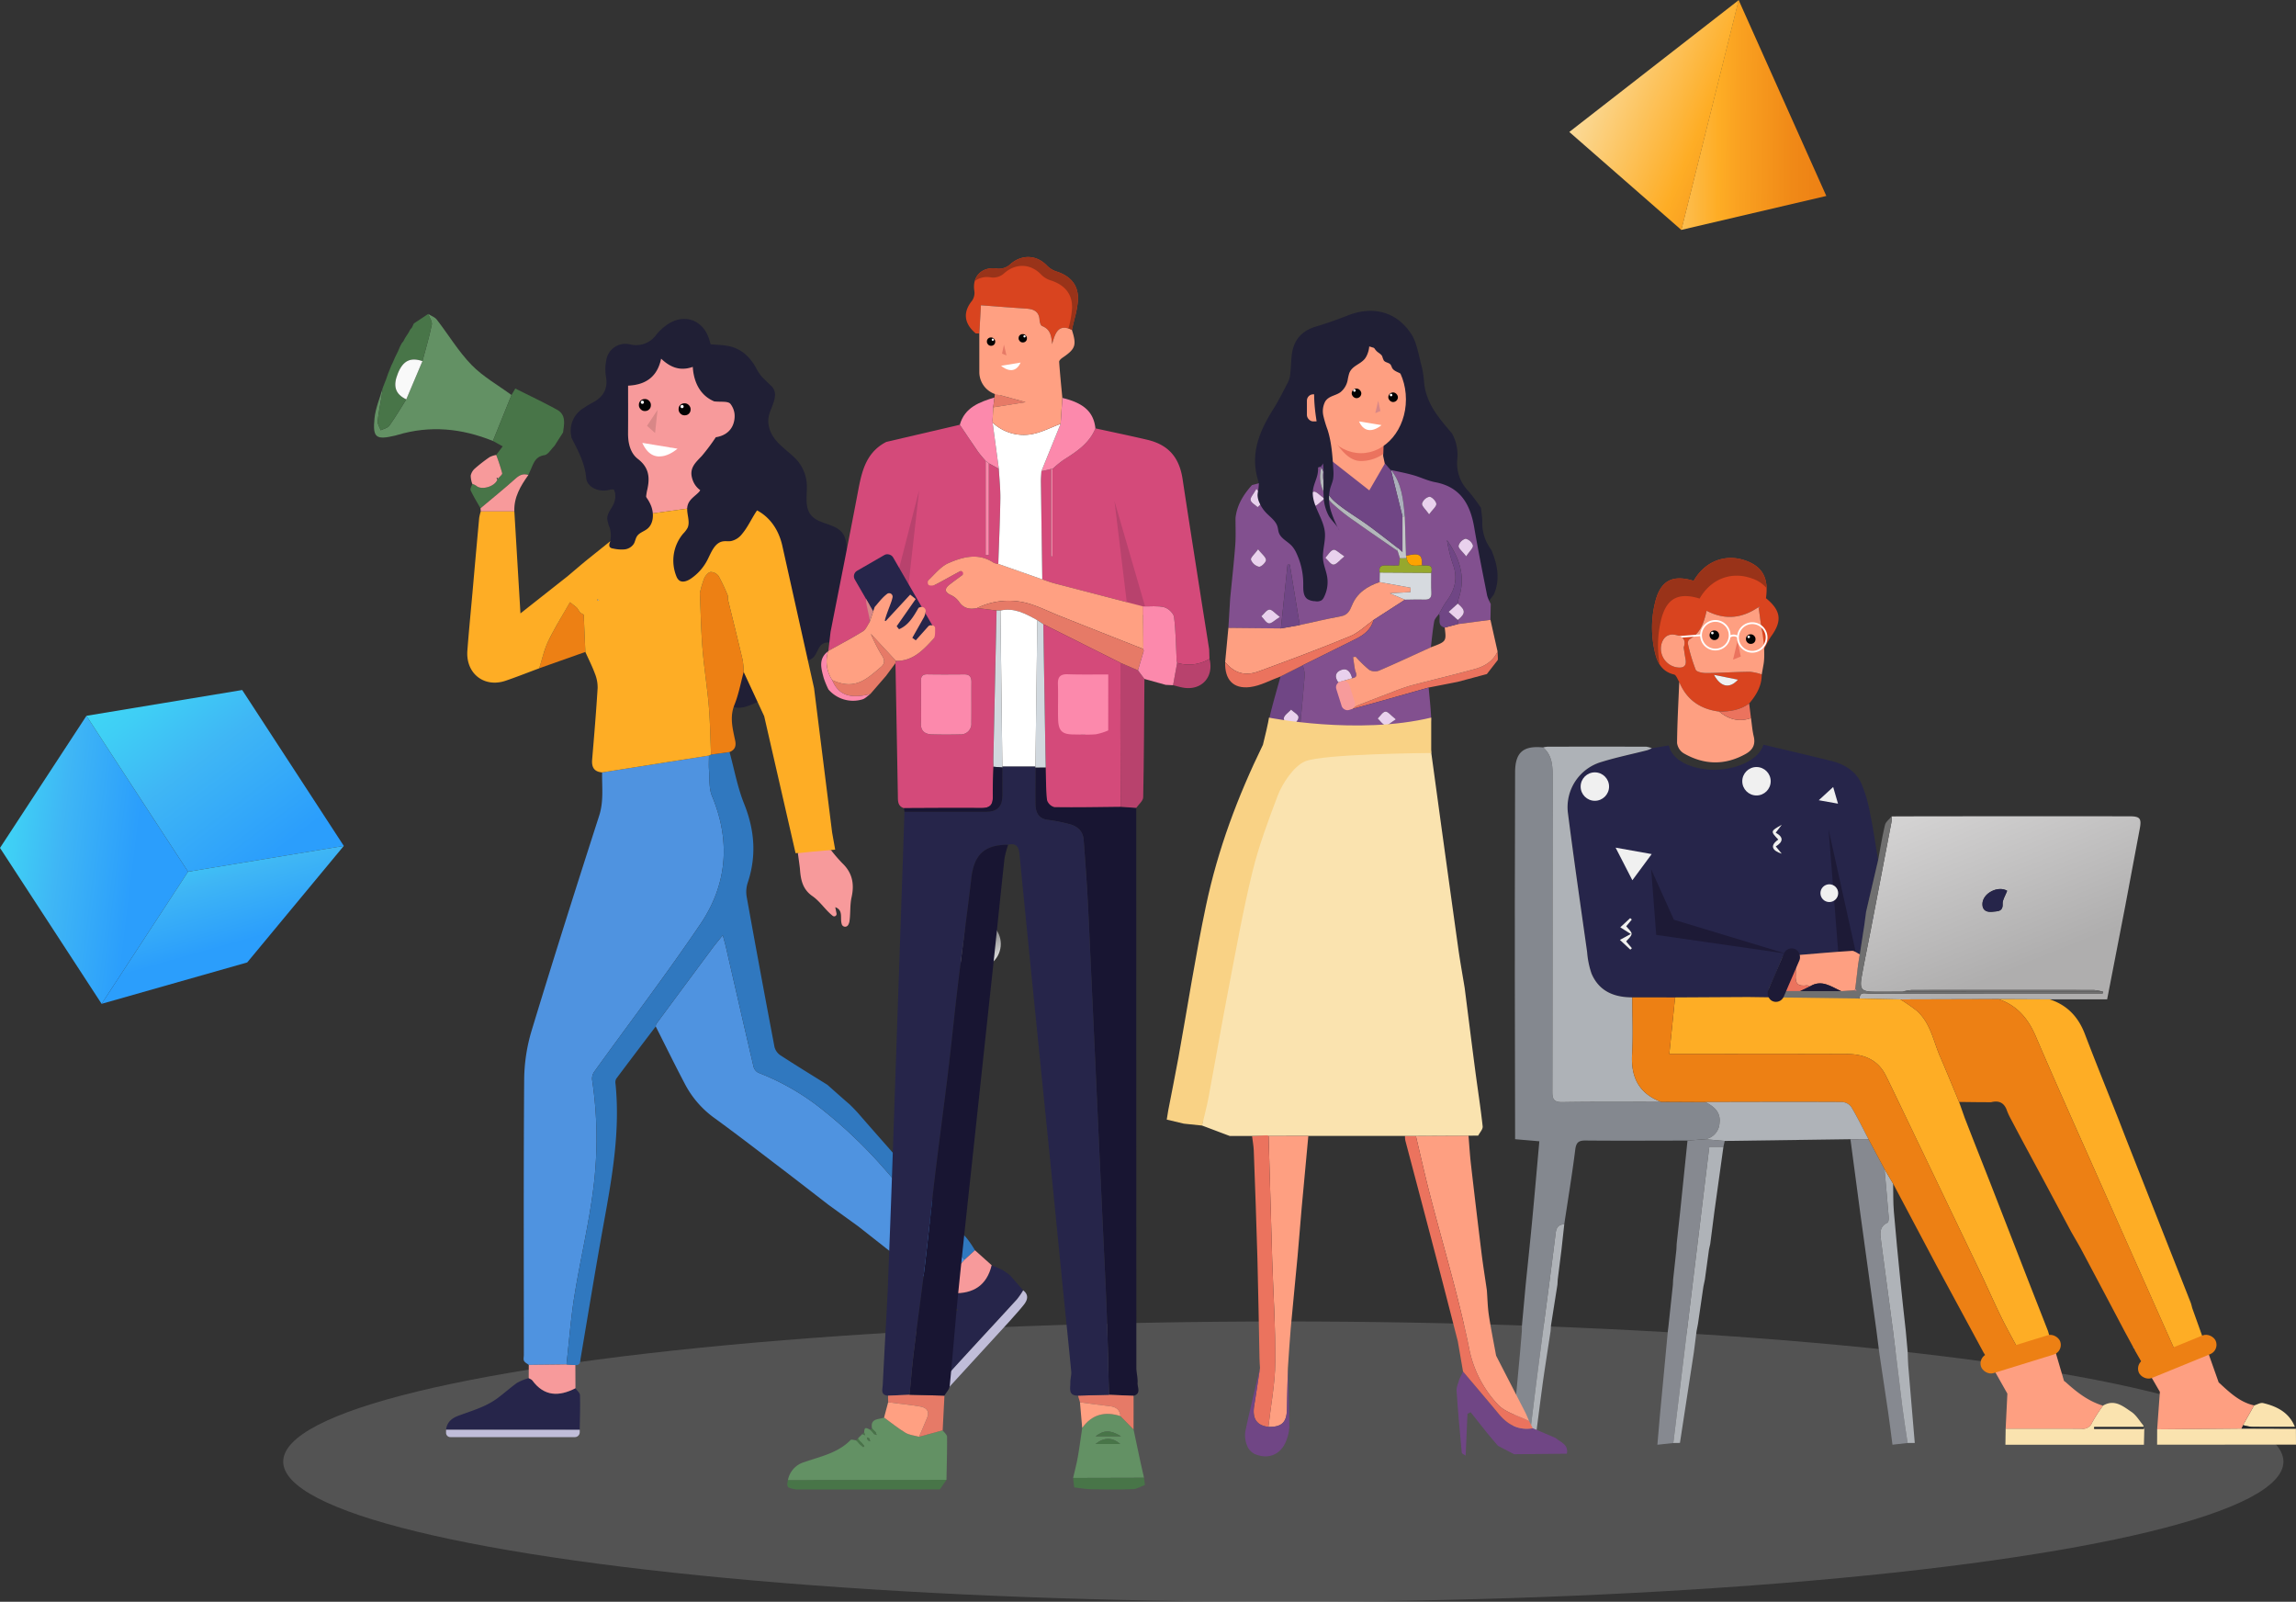 <svg xmlns="http://www.w3.org/2000/svg" xmlns:xlink="http://www.w3.org/1999/xlink" width="778.26" height="542.837" viewBox="0 0 778.26 542.837">
  <rect x="0" y="0" width="778.26" height="542.837" fill="#333333" stroke="none"/>
  <defs>
    <linearGradient id="linear-gradient" x1="1.005" y1="0.509" x2="-0.528" y2="0.492" gradientUnits="objectBoundingBox">
      <stop offset="0.004" stop-color="#ed8014"/>
      <stop offset="0.154" stop-color="#f08917"/>
      <stop offset="0.402" stop-color="#faa221"/>
      <stop offset="0.488" stop-color="#fead25"/>
      <stop offset="1" stop-color="#fae3af"/>
    </linearGradient>
    <linearGradient id="linear-gradient-2" x1="1.464" y1="0.867" x2="0.128" y2="0.093" xlink:href="#linear-gradient"/>
    <linearGradient id="linear-gradient-3" x1="-0.064" y1="0.394" x2="0.71" y2="0.539" gradientUnits="objectBoundingBox">
      <stop offset="0" stop-color="#3fd8f5"/>
      <stop offset="0.186" stop-color="#3fcef5"/>
      <stop offset="0.488" stop-color="#3fb6f5"/>
      <stop offset="1" stop-color="#2b9efc"/>
    </linearGradient>
    <linearGradient id="linear-gradient-4" x1="0.012" y1="0.042" x2="0.822" y2="0.802" xlink:href="#linear-gradient-3"/>
    <linearGradient id="linear-gradient-5" x1="0.241" y1="-0.094" x2="0.551" y2="0.617" xlink:href="#linear-gradient-3"/>
    <linearGradient id="linear-gradient-6" x1="0.929" y1="1.006" x2="0.217" y2="0.166" gradientUnits="objectBoundingBox">
      <stop offset="0" stop-color="#fff"/>
      <stop offset="0.216" stop-color="#fff" stop-opacity="0.761"/>
      <stop offset="0.604" stop-color="#fff" stop-opacity="0.357"/>
      <stop offset="0.874" stop-color="#fff" stop-opacity="0.098"/>
      <stop offset="1" stop-color="#fff" stop-opacity="0"/>
    </linearGradient>
    <linearGradient id="linear-gradient-7" x1="0.596" y1="0.81" x2="0.125" y2="0.054" gradientUnits="objectBoundingBox">
      <stop offset="0" stop-color="#afaeae"/>
      <stop offset="1" stop-color="#d3d2d2"/>
    </linearGradient>
  </defs>
  <g id="Group_344" data-name="Group 344" transform="translate(-649 -161.163)">
    <ellipse id="Ellipse_368" data-name="Ellipse 368" cx="339" cy="47.5" rx="339" ry="47.5" transform="translate(745 609)" fill="#a3a3a3" opacity="0.29"/>
    <g id="Group_138" data-name="Group 138" transform="translate(67.16 -30.699)">
      <path id="Path_1957" data-name="Path 1957" d="M1171.171,191.862l29.724,66.411-49.15,11.5Z" fill="url(#linear-gradient)"/>
      <path id="Path_1958" data-name="Path 1958" d="M1171.2,191.9l-57.423,44.682,38,33.228Z" fill="url(#linear-gradient-2)"/>
    </g>
    <g id="Group_147" data-name="Group 147" transform="translate(67.789 -22.453)">
      <path id="Path_1768" data-name="Path 1768" d="M644.955,479.035l-29.3,44.776-34.442-52.834,29.3-44.776Z" fill="url(#linear-gradient-3)"/>
      <path id="Path_1769" data-name="Path 1769" d="M644.955,479.035l52.794-8.741L663.307,417.46,610.514,426.2Z" fill="url(#linear-gradient-4)"/>
      <path id="Path_1770" data-name="Path 1770" d="M615.653,523.811l29.3-44.776,52.794-8.741L665,509.787Z" fill="url(#linear-gradient-5)"/>
    </g>
    <g id="Group_156" data-name="Group 156" transform="translate(1941.97 -1177.521)">
      <circle id="Ellipse_303" data-name="Ellipse 303" cx="8.388" cy="8.388" r="8.388" transform="translate(-970.516 1650.183)" fill="url(#linear-gradient-6)"/>
      <path id="Path_2920" data-name="Path 2920" d="M-657.849,1649.805l-.6-1.806c1.034-1.7-.814-1.735-1.768-1.253q1.934-8.289,3.866-16.578c-.882-5.213-1.617-10.457-2.695-15.63a46.527,46.527,0,0,0-3.079-10.527c-1.933-4.058-5.712-6.36-10.072-7.438-7.666-1.894-15.357-3.688-23.032-5.523-1.994,6.35-12.185,9.212-19.274,8.386-7.144-.833-11.817-3.8-12.762-8.119l-5.781.949a10.863,10.863,0,0,1-1.581.676c-5.132,1.311-10.339,2.373-15.392,3.935a15.956,15.956,0,0,0-11.452,17.538c2,15.652,4.272,31.27,6.478,46.9a29.288,29.288,0,0,0,1.49,7.295c2.541,6,7.627,8.089,13.816,8.084l14.51.022c8.246-.046,24.178.948,32.423.9,3.324.813-1.858-1.343-.4-4.409,1.415-2.98,2.663-6.041,3.924-9.092,1.222-2.958,2.577-3.4,5.7-1.759,6.1-.5,12.2-1.057,18.315-1.433.858-.053,1.771.783,2.658,1.207q.6-3.876,1.189-7.753c.608,1.106,1.766,1.819,1.117.247-.149-.359.765-1.455.6-1.806-.056-.12.757-1.13.6-1.2.345-.365,1.42-.89,1.806-1.2C-656.958,1650.171-658.19,1649.977-657.849,1649.805Zm-94.983-43.368-2.73-.192v-2.773l2.73.152Zm12.482,54.074-3.525-3.3,3.682-2.005-3.557-2.265,3.349-3.108.546.486-1.888,2.268c.676.893,1.868,1.777,1.817,2.582-.059.919-1.225,1.768-1.843,2.562l1.943,2.3Zm-.254-25.88-2.992-8.247,8.826,2.379Zm44.806-28.82c-1.519,1.275-3.074,1.37-4.4-.174-1.228-1.435-1.649-3.012.156-4.423,1.361-1.471,2.779-1.388,4.239-.155a.807.807,0,0,1,.351.35q0,2.025,0,4.049A.827.827,0,0,1-695.8,1605.811Zm4.754,19.721c.739.907,1.375,1.689,2.012,2.47-3.077-.991-4.237-2.631-1.153-4.786-2.689-2.841-2.689-2.841,1.171-5.013-.656.859-1.311,1.719-2.049,2.685C-688.243,1622.455-688.614,1624.055-691.044,1625.532Z" fill="#26254a"/>
      <path id="Path_2921" data-name="Path 2921" d="M-673.144,1619.812l3.27,41.62,7.427,6.672Z" fill="#1d1a36"/>
      <path id="Path_2922" data-name="Path 2922" d="M-572.613,1645.863q2.463-13.125,4.931-26.249c.677-3.583.138-4.289-3.552-4.291q-32.017-.016-64.034,0c-5.5,0-11.008.028-16.512.043a10.281,10.281,0,0,1-.032,1.8q-3.442,18.036-6.926,36.065c-1.056,5.474-2.2,10.932-3.181,16.419-.781,4.356-.044,5.127,4.452,5.132q4.662,0,9.325-.007a17.359,17.359,0,0,1,3.115-.568q30.91-.051,61.821,0a16.84,16.84,0,0,1,3.108.586,2.488,2.488,0,0,1-.1.493c-.023.057-.169.092-.259.092q-10.981,0-21.962,0-28.579,0-57.16.027c-1.231,0-3.056-.714-3.038,1.686l13.809.292,33.222-.1,17.39.085h19.468c1.7-8.745,3.268-16.836,4.838-24.927Zm-40.009-5.292c-.623,1.7-1.593,3.082-1.527,4.416.136,2.718-1.745,2.478-3.288,2.674-1.866.236-3.559-.247-3.561-2.541C-621,1641.361-615.657,1638.737-612.622,1640.571Z" fill="url(#linear-gradient-7)"/>
      <path id="Path_2923" data-name="Path 2923" d="M-780.607,1828.307l5.372-.018a5.576,5.576,0,0,0,.572-1.371c1.037-8.182,2.006-16.374,3.065-24.553,1.979-15.274,4.061-30.534,5.951-45.818.253-2.044,1.06-2.841,2.909-2.977,1.263-8.39,2.646-16.766,3.711-25.181.3-2.412,1.012-3.209,3.469-3.186,11.527.107,23.057.032,34.586.021l6.03-.461a5.817,5.817,0,0,0,4.815-5.3c.538-3.878-1.821-5.752-4.776-7.283l-15.03-.076c-11.133.007-22.268-.09-33.4.092-2.881.047-3.452-.91-3.446-3.577.081-35.405.023-70.81.1-106.216.008-3.9-.009-7.6-3.217-10.419-6.823-.673-9.5,1.715-9.511,8.469q-.043,22.722-.1,45.445.006,3.3.011,6.6,0,8.444-.008,16.885.05,27.688.1,55.377l8.215.7c-.817,9.072-1.589,18-2.434,26.923-.687,7.254-1.462,14.5-2.2,21.75l-1.27,13.83q-.012.918-.025,1.836-.3,3.6-.608,7.192Z" fill="#84888f"/>
      <path id="Path_2924" data-name="Path 2924" d="M-769.9,1591.979c3.208,2.818,3.225,6.521,3.217,10.419-.076,35.406-.018,70.811-.1,106.216-.006,2.667.565,3.624,3.446,3.577,11.13-.182,22.265-.085,33.4-.092-7.514-2.838-10.269-8.37-9.81-16.209.374-6.38.063-12.8.055-19.2-6.189.005-11.275-2.085-13.816-8.084a29.279,29.279,0,0,1-1.49-7.295c-2.206-15.625-4.478-31.243-6.478-46.9a15.956,15.956,0,0,1,11.452-17.538c5.053-1.562,10.26-2.624,15.392-3.935a10.863,10.863,0,0,0,1.581-.676,7.576,7.576,0,0,0-1.913-.524q-16.735-.043-33.472,0A8.927,8.927,0,0,0-769.9,1591.979Z" fill="#aeb2b7"/>
      <path id="Path_2925" data-name="Path 2925" d="M-598.2,1677.368l-17.389-.085c6.341,2.1,10.1,6.6,12.688,12.651,6.577,15.364,13.431,30.611,20.215,45.886q13.895,31.287,27.848,62.547a1.309,1.309,0,0,1,.568.084l9.051-3.427q-2.348-6.561-4.694-13.124a16.535,16.535,0,0,0-.47-1.7q-3.44-8.751-6.908-17.491-7.486-18.978-14.971-37.957l-2.786-7.184c-3.751-9.477-7.59-18.92-11.223-28.442C-588.48,1683.319-592.261,1679.3-598.2,1677.368Z" fill="#fead25"/>
      <path id="Path_2926" data-name="Path 2926" d="M-700.071,1577.1c2.44-2.848,4.278-5.956,4.271-9.863a17.939,17.939,0,0,0-4.071-.9c-4.873.053-9.743.4-14.615.436-1.277.01-3.361-.333-3.7-1.11a58.707,58.707,0,0,1-2.65-8.837,1.751,1.751,0,0,1,.593-1.532c3.672-2.031,4.848-5.589,5.744-9.624,6.165,3.213,11.914,2.591,17.4-1.11l.6-.275-.331.542c.389,2.667.683,5.352,1.2,7.994.34,1.736-.511,2.311-1.926,2.608,0,.211.007.423.011.634.808.059.668.734,1.476.793.747,0-.108,2.823.64,2.819a36.669,36.669,0,0,1,2.721-5.213c3.912-5.286,3.479-8.858-1.668-13.047.983-6.769-1.149-10.7-6.907-12.743-6.9-2.445-13.782.24-17.59,6.866-7.338-2.267-11.411.012-13.144,7.588a35.947,35.947,0,0,0,.242,17.543c.872,3.241,2.632,5.743,6.252,6.607.742.178,1.177,1.645,1.753,2.518,2.483,6.084,7.148,9.227,13.538,10.043C-706.592,1579.847-703.1,1579.327-700.071,1577.1Zm-22.194-19c.189,1.207.374,2.583.624,3.948.43,2.354-.648,3.1-2.842,2.807a6.417,6.417,0,0,1-5.23-8.2c.753-2.238,2.339-3.268,4.61-2.828C-722.986,1554.241-721.22,1555.17-722.265,1558.1Zm18.4,10.921c-2.842,3.157-5.86,2.524-8.121-1.63Z" fill="#d9441f"/>
      <path id="Path_2927" data-name="Path 2927" d="M-710.224,1579.836c-6.39-.816-11.055-3.959-13.538-10.043-.285,6.887-.682,13.773-.748,20.663a4.862,4.862,0,0,0,2.187,3.484c6.923,4.008,14,4.2,21.08.246,2.373-1.324,3.389-3.158,2.723-5.944-.485-2.027-.633-4.135-.931-6.206C-703.485,1583.474-707.019,1582.459-710.224,1579.836Z" fill="#fe9f81"/>
      <path id="Path_2928" data-name="Path 2928" d="M-648.142,1674.773q-4.663,0-9.325.007c-4.5-.005-5.233-.776-4.452-5.132.982-5.487,2.125-10.945,3.181-16.419q3.478-18.029,6.926-36.065a10.281,10.281,0,0,0,.032-1.8c-.776.965-1.987,1.825-2.25,2.914-.948,3.921-1.576,7.919-2.324,11.889q-2.049,8.8-4.1,17.589-.287,2.182-.574,4.366-.768,5-1.535,10.006c-.194,1.181-.426,2.358-.576,3.544-.345,2.725-.65,5.454-.972,8.182.18.213.362.425.544.637l-.974-.167-4.335.259-13.905-.016h-4.957c1.214-3.144,2.313-5.987,3.411-8.831q.4-1.692.791-3.382c-3.121-1.643-4.476-1.2-5.7,1.759-1.261,3.051-2.509,6.112-3.924,9.092-1.456,3.066.673,5.824,30.543,3.884-.018-2.4,1.807-1.684,3.038-1.686q28.58-.053,57.16-.027,10.981,0,21.962,0c.09,0,.236-.035.259-.092a2.484,2.484,0,0,0,.1-.494Z" fill="#707070"/>
      <path id="Path_2929" data-name="Path 2929" d="M-533.215,1822.823l-28.554.251q-.011,2.6-.022,5.208l47.081-.02q-.013-2.711-.027-5.422Z" fill="#fae3af"/>
      <path id="Path_2930" data-name="Path 2930" d="M-528.9,1814.976q-1.883,3.335-3.763,6.669a16.8,16.8,0,0,0,3.071.606c4.838.065,9.678.029,14.518.03-1.94-4.9-6.063-6.977-10.786-8.1C-526.757,1813.962-527.88,1814.686-528.9,1814.976Z" fill="#fae3af"/>
      <path id="Path_2931" data-name="Path 2931" d="M-710.224,1579.836c3.205,2.623,6.739,3.638,10.773,2.2q-.311-2.466-.62-4.932C-703.1,1579.327-706.592,1579.847-710.224,1579.836Z" fill="#eb735e"/>
      <path id="Path_2932" data-name="Path 2932" d="M-515.073,1822.281c-4.84,0-9.68.035-14.518-.03a16.8,16.8,0,0,1-3.071-.606q-.277.589-.553,1.179l18.478.016Z" fill="#22262c"/>
      <path id="Path_2933" data-name="Path 2933" d="M-728.309,1796.988q-1,10.586-1.994,21.172c-.313,3.38-.583,6.763-.873,10.145l5.4-.589q6.1-50.17,12.2-100.377h4.781q.221-.994.442-1.985l-6.587-.59q-3.017.231-6.031.462-1.248,12.109-2.495,24.22l-1.181,10.822-.078,1.828q-.556,5.106-1.114,10.213-.043.92-.085,1.839l-1.494,13.934q-.106.847-.212,1.695Z" fill="#868990"/>
      <path id="Path_2934" data-name="Path 2934" d="M-655.982,1797c1.018,6.8,2.057,13.595,3.044,20.4.526,3.623.963,7.259,1.442,10.889l5.139-.585c-.6-4.033-1.26-8.058-1.772-12.1-1.09-8.59-2.051-17.2-3.156-25.784-1.309-10.164-2.753-20.31-4.049-30.476-.3-2.366-.814-4.938,2.2-6.312.363-.166.416-1.352.36-2.044-.433-5.361-.929-10.717-1.405-16.073q-2.7-5.06-5.407-10.12l-6.151-.022c1.115,8.4,2.205,16.8,3.349,25.192q2.706,19.856,5.469,39.7Z" fill="#868990"/>
      <path id="Path_2935" data-name="Path 2935" d="M-708.795,1727.339h-4.782q-6.1,50.225-12.2,100.377l2.246-.033q2.358-15.367,4.721-30.735.459-3.576.914-7.152.235-1.209.47-2.419l1.845-12.653.508-2.432,1.393-10.192.42-1.847q.695-5.4,1.388-10.8Q-710.333,1738.4-708.795,1727.339Z" fill="#afb3b8"/>
      <path id="Path_2936" data-name="Path 2936" d="M-613.125,1822.85q-.042,2.727-.085,5.454l46.953,0q.065-2.724.128-5.447l-.223.048h-16.775v-.6h16.7a1.469,1.469,0,0,0-.018-.537c-1.331-1.56-2.411-3.5-4.051-4.6-2.829-1.9-5.764-4.431-9.618-2.123a56.888,56.888,0,0,0-3.713,5.755,3.3,3.3,0,0,1-3.491,2.075C-595.921,1822.812-604.523,1822.851-613.125,1822.85Z" fill="#fae3af"/>
      <path id="Path_2937" data-name="Path 2937" d="M-654.184,1734.908c.476,5.357.972,10.713,1.405,16.074.056.692,0,1.878-.36,2.044-3.009,1.374-2.5,3.946-2.2,6.312,1.3,10.166,2.74,20.312,4.049,30.476,1.1,8.588,2.066,17.194,3.156,25.784.512,4.045,1.177,8.07,1.772,12.1l2.427,0q-1.112-13.11-2.215-26.221c-.123-1.491-.119-2.993-.175-4.489q-.324-3.612-.65-7.224c-.592-5.451-1.223-10.9-1.767-16.353-.8-8.05-1.606-16.1-2.281-24.162-.261-3.122-.174-6.272-.245-9.41Z" fill="#afb3b8"/>
      <path id="Path_2938" data-name="Path 2938" d="M-772.757,1828.3c.883-6.8,1.744-13.6,2.658-20.4.491-3.646,1.075-7.279,1.616-10.918l1.107-7.214.126-1.845q1.095-6.939,2.192-13.876.054-.866.1-1.732l1.286-10.215.93-8.529c-1.849.136-2.656.933-2.909,2.977-1.89,15.284-3.972,30.544-5.951,45.818-1.059,8.179-2.028,16.371-3.065,24.553a5.576,5.576,0,0,1-.572,1.371Z" fill="#afb3b8"/>
      <path id="Path_2939" data-name="Path 2939" d="M-662.615,1677.088l-37.828-.515-24.736.138c-.641,6.277-1.281,12.554-1.954,19.14h4.169c18.648,0,37.3-.046,55.944.032,5.593.023,10.451,1.753,13.2,7.171.947,1.867,1.859,3.752,2.765,5.639q14.558,30.33,29.1,60.667c2.5,5.234,4.813,10.563,7.374,15.77,2.022,4.111,4.291,8.1,6.45,12.143q5.2-1.939,10.4-3.875l-1.038-3.624q-3.3-8.437-6.61-16.874l-12.864-33.064-5.715-14.5q-1.52-3.9-3.038-7.792-.958-2.711-1.918-5.422c-2.143-5.134-4.231-10.292-6.446-15.4-2.322-5.347-3.252-11.445-7.946-15.537a57.947,57.947,0,0,0-5.5-3.812Z" fill="#fead25"/>
      <path id="Path_2940" data-name="Path 2940" d="M-608.133,1797.276c-2.159-4.045-4.428-8.035-6.45-12.146-2.561-5.207-4.87-10.536-7.374-15.77q-14.522-30.348-29.1-60.667c-.906-1.887-1.818-3.772-2.765-5.639-2.747-5.418-7.6-7.148-13.2-7.171-18.648-.078-37.3-.031-55.944-.032h-4.169c.673-6.586,1.313-12.863,1.954-19.14l-14.51-.022c.008,6.4.319,12.821-.055,19.2-.459,7.839,2.3,13.371,9.81,16.209l15.03.075c15.517-.028,31.035-.089,46.552-.005a4.142,4.142,0,0,1,2.974,1.78c2.083,3.522,3.882,7.212,5.787,10.84q2.7,5.06,5.407,10.12,1.461,2.466,2.921,4.936,7.362,13.881,14.723,27.762l15.884,29.376,2.609,4.246,9.593-3.559Q-608.3,1797.469-608.133,1797.276Z" fill="#ed8014"/>
      <path id="Path_2941" data-name="Path 2941" d="M-668.875,1674.582l4.334-.259.431-.471c.321-2.727.626-5.456.971-8.181.15-1.186.382-2.363.576-3.544-.887-.424-1.8-1.26-2.658-1.207-6.112.376-12.212.933-18.315,1.433q-.4,1.69-.791,3.382c.018,1.081.115,2.168.039,3.243-.223,3.131.711,4.032,3.82,3.649.317-.039.672.228,1.009.352C-675.474,1670.492-672.258,1673.087-668.875,1674.582Z" fill="#fe9f81"/>
      <path id="Path_2942" data-name="Path 2942" d="M-743.875,1657.214l3.525,3.3.524-.481-1.943-2.3c.618-.794,1.784-1.643,1.843-2.562.051-.805-1.141-1.689-1.817-2.582l1.888-2.268-.546-.486-3.349,3.108,3.557,2.265Z" fill="#f0f0f0"/>
      <path id="Path_2943" data-name="Path 2943" d="M-689.032,1628c-.637-.781-1.273-1.563-2.012-2.47,2.43-1.477,2.8-3.077-.019-4.644.738-.966,1.393-1.826,2.049-2.685-3.86,2.172-3.86,2.172-1.171,5.013C-693.269,1625.371-692.109,1627.011-689.032,1628Z" fill="#f0f0f0"/>
      <path id="Path_2944" data-name="Path 2944" d="M-648.806,1677.38a57.947,57.947,0,0,1,5.5,3.812c4.694,4.092,5.624,10.19,7.946,15.537,2.215,5.1,4.3,10.261,6.447,15.4l6.063.071,4.776.027c2.714-.7,4.536.209,5.422,2.935a22.118,22.118,0,0,0,1.1,2.4q1.9,3.591,3.806,7.181l7.78,14.449,9.015,16.878c1.229,2.158,2.512,4.288,3.678,6.479q7.233,13.59,14.41,27.21,1.494,2.756,2.989,5.511l.316.478.279.662q1.87,3.263,3.743,6.524a1.761,1.761,0,0,1,.383.033l10.326-4.591q-13.926-31.272-27.848-62.547c-6.784-15.275-13.638-30.522-20.215-45.886-2.589-6.047-6.347-10.55-12.688-12.651Z" fill="#ed8014"/>
      <path id="Path_2945" data-name="Path 2945" d="M-612.622,1640.571c-3.035-1.834-8.38.79-8.376,4.549,0,2.294,1.7,2.777,3.561,2.541,1.543-.2,3.424.044,3.288-2.674C-614.215,1643.653-613.245,1642.267-612.622,1640.571Z" fill="#26254a"/>
      <path id="Path_2946" data-name="Path 2946" d="M-648.142,1674.773l68.044.016a16.929,16.929,0,0,0-3.108-.585q-30.91-.051-61.821,0A17.359,17.359,0,0,0-648.142,1674.773Z" fill="#707070"/>
      <path id="Path_2947" data-name="Path 2947" d="M-659.591,1724.789c-1.9-3.628-3.7-7.318-5.787-10.84a4.142,4.142,0,0,0-2.974-1.78c-15.517-.084-31.035-.023-46.552.005,2.956,1.532,5.315,3.406,4.777,7.284a5.817,5.817,0,0,1-4.815,5.3l6.588.59,42.611-.586Z" fill="#afb3b8"/>
      <path id="Path_2948" data-name="Path 2948" d="M-540.924,1807.164q-2.146-6.069-4.291-12.139l-9.049,3.425a1.332,1.332,0,0,0-.569-.083l-10.326,4.591,4.312,7.426c1.214-.017,2.43-.07,3.643-.047-1.213-.023-2.429.03-3.644.048q-.461,6.345-.922,12.69l28.555-.251q.277-.589.552-1.179l3.763-6.669C-533.878,1813.865-537.349,1810.434-540.924,1807.164Z" fill="#fe9f81"/>
      <path id="Path_2949" data-name="Path 2949" d="M-703.865,1569.022l-8.121-1.63C-709.725,1571.546-706.707,1572.179-703.865,1569.022Z" fill="#f0f0f0"/>
      <path id="Path_2950" data-name="Path 2950" d="M-696.821,1544.826l.331-.542-.6.275C-697,1544.647-696.913,1544.737-696.821,1544.826Z" fill="#f59898"/>
      <path id="Path_2951" data-name="Path 2951" d="M-679.459,1672.979c-.337-.124-.692-.391-1.009-.352-3.109.383-4.043-.518-3.82-3.649.076-1.075-.021-2.162-.039-3.243-1.1,2.844-2.2,5.687-3.411,8.831h4.958Q-681.118,1673.773-679.459,1672.979Z" fill="#eb735e"/>
      <path id="Path_2952" data-name="Path 2952" d="M-679.459,1672.979q-1.659.8-3.321,1.588l13.9.015C-672.258,1673.087-675.474,1670.492-679.459,1672.979Z" fill="#1d1a36"/>
      <path id="Path_2953" data-name="Path 2953" d="M-664.541,1674.323l.974.167c-.182-.212-.364-.424-.544-.637Z" fill="#f59898"/>
      <path id="Path_2954" data-name="Path 2954" d="M-714.7,1562.6c.159.167.318.335.475.5l.57-.446q-.293-.3-.584-.593Z" fill="#3f424a"/>
      <path id="Path_2955" data-name="Path 2955" d="M-701.117,1562.807l-.633-.634Z" fill="#3f424a"/>
      <path id="Path_2956" data-name="Path 2956" d="M-566.352,1822.909l-.077-.6h-16.7v.6Z" fill="#22262c"/>
      <path id="Path_2957" data-name="Path 2957" d="M-592.787,1807.077l-.575-.425.005,0-3.006-10.252q-.686-1.5-1.37-3-5.2,1.938-10.4,3.876c-.109.132-.216.263-.321.4q3.031,6.579,6.065,13.158l-6.066-13.158-9.592,3.559,5.5,9.743q-.289,5.938-.581,11.878c8.6,0,17.2-.038,25.806.036a3.3,3.3,0,0,0,3.49-2.075,56.888,56.888,0,0,1,3.713-5.755C-585.081,1813.573-589.038,1810.489-592.787,1807.077Z" fill="#fe9f81"/>
      <path id="Path_2958" data-name="Path 2958" d="M-569.88,1795.261a.652.652,0,0,0,.317.478Z" fill="#f0f0f0"/>
      <path id="Path_2959" data-name="Path 2959" d="M-592.787,1807.077l-.6-.445Q-593.089,1806.856-592.787,1807.077Z" fill="#f79a9a"/>
      <path id="Path_2960" data-name="Path 2960" d="M-720.241,1555.293c3.672-2.031,4.848-5.589,5.744-9.624,6.165,3.213,11.914,2.591,17.4-1.112.091.09.182.18.274.269.389,2.667.683,5.352,1.2,7.994.017.085.018.156.029.236.309,1.96,1.08,7.62.315,11.239h0l-.522,2.945a17.928,17.928,0,0,0-4.071-.9c-4.873.053-9.743.4-14.615.436-1.277.01-3.361-.333-3.7-1.11a58.707,58.707,0,0,1-2.65-8.837A1.751,1.751,0,0,1-720.241,1555.293Z" fill="#fe9f81"/>
      <rect id="Rectangle_366" data-name="Rectangle 366" width="3.237" height="3.237" rx="1.53" transform="translate(-713.485 1552.349)" fill="#020202"/>
      <circle id="Ellipse_304" data-name="Ellipse 304" cx="0.429" cy="0.429" r="0.429" transform="translate(-712.978 1552.793)" fill="#fff"/>
      <rect id="Rectangle_367" data-name="Rectangle 367" width="3.237" height="3.237" rx="1.53" transform="translate(-701.156 1553.652)" fill="#020202"/>
      <circle id="Ellipse_305" data-name="Ellipse 305" cx="0.429" cy="0.429" r="0.429" transform="translate(-700.65 1554.095)" fill="#fff"/>
      <path id="Path_2961" data-name="Path 2961" d="M-704.033,1555.9l1.129,5.281-2.622,1.056Z" fill="#eb735e"/>
      <path id="Path_2962" data-name="Path 2962" d="M-726.086,1554.423l9.411-.731a5.158,5.158,0,0,1,5.141-4.879,5.16,5.16,0,0,1,5.154,5.131,2.658,2.658,0,0,1,2.264.1,5.159,5.159,0,0,1,5.105-4.472,5.161,5.161,0,0,1,5.155,5.155,5.161,5.161,0,0,1-5.155,5.155,5.16,5.16,0,0,1-5.155-5.155c0-.012,0-.024,0-.036a2.018,2.018,0,0,0-2.274.02,5.16,5.16,0,0,1-5.095,4.407,5.158,5.158,0,0,1-5.138-4.827l-9.367.727Zm27.075,4.862a4.557,4.557,0,0,0,4.552-4.553,4.558,4.558,0,0,0-4.552-4.553,4.558,4.558,0,0,0-4.553,4.553A4.558,4.558,0,0,0-699.011,1559.285Zm-12.523-.764a4.558,4.558,0,0,0,4.553-4.553,4.558,4.558,0,0,0-4.553-4.553,4.558,4.558,0,0,0-4.553,4.553A4.559,4.559,0,0,0-711.534,1558.521Z" fill="#fff"/>
      <path id="Path_2963" data-name="Path 2963" d="M-722.265,1558.1c1.045-2.931-.721-3.86-2.838-4.27-2.271-.44-3.857.59-4.61,2.828a6.417,6.417,0,0,0,5.23,8.2c2.194.3,3.272-.453,2.842-2.807C-721.891,1560.684-722.076,1559.308-722.265,1558.1Z" fill="#fe9f81"/>
      <circle id="Ellipse_306" data-name="Ellipse 306" cx="4.817" cy="4.817" r="4.817" transform="translate(-702.402 1598.629)" fill="#f0f0f0"/>
      <circle id="Ellipse_307" data-name="Ellipse 307" cx="4.817" cy="4.817" r="4.817" transform="translate(-757.191 1600.435)" fill="#f0f0f0"/>
      <circle id="Ellipse_308" data-name="Ellipse 308" cx="3.01" cy="3.01" r="3.01" transform="translate(-675.911 1638.365)" fill="#f0f0f0"/>
      <path id="Path_2964" data-name="Path 2964" d="M-745.34,1625.947l12.232,2.183-6.55,8.867Z" fill="#f0f0f0"/>
      <path id="Path_2965" data-name="Path 2965" d="M-676.475,1609.878l4.881-4.48,1.641,5.644Z" fill="#f0f0f0"/>
      <path id="Path_2966" data-name="Path 2966" d="M-687.738,1661.841l-43.837-6.326-1.712-22.259,7.7,17.122Z" fill="#1d1a36"/>
      <rect id="Rectangle_368" data-name="Rectangle 368" width="28.187" height="6.849" rx="3.424" transform="matrix(0.955, -0.295, 0.295, 0.955, -622.509, 1798.499)" fill="#ed8014"/>
      <rect id="Rectangle_369" data-name="Rectangle 369" width="28.187" height="6.849" rx="3.424" transform="translate(-569.296 1800.625) rotate(-22.218)" fill="#ed8014"/>
      <path id="Path_2967" data-name="Path 2967" d="M-787.473,1525.014a15,15,0,0,1-3.058-9.634c-.021-1.527-.285-3.05-.438-4.575a61.7,61.7,0,0,0-4.312-5.749,13.415,13.415,0,0,1-3.724-10.644,15,15,0,0,0-1.774-8.814c-4.277-5.063-8.756-10-9.466-17.235a32.335,32.335,0,0,0-.819-5.462c-1.053-3.8-1.571-8.074-3.639-11.176-5.028-7.539-13.018-9.424-21.368-6.153-3.551,1.391-7.147,2.691-10.794,3.764-4.878,1.436-7.711,4.591-8.274,9.9-.205,1.932-.239,3.885-.448,5.818a8.475,8.475,0,0,1-.679,2.9c-1.635,3.195-3.247,6.422-5.142,9.447-4.691,7.489-7.983,15.222-5,24.421a7.2,7.2,0,0,1,.159,1.526l18.724-5.261a8.36,8.36,0,0,0,5.585,2.17h19.986a8.241,8.241,0,0,0,4.258-1.194c1.137.263,2.27.54,3.389.87,2.434.719,4.759,1.94,7.223,2.43,8.136,1.618,11.277,7.5,12.55,15.308,1.263,7.747,2.738,15.456,4.185,23.169a13.866,13.866,0,0,0,1.144,2.738l2.61-3.435C-784.369,1534.933-785.411,1529.941-787.473,1525.014Z" fill="#201f35"/>
      <path id="Path_2968" data-name="Path 2968" d="M-821.384,1505.964l-21.462.458V1486.2H-824l-.131,7Z" fill="#fe9f81"/>
      <rect id="Rectangle_370" data-name="Rectangle 370" width="5.05" height="9.181" rx="2.133" transform="translate(-849.975 1472.315)" fill="#fe9f81"/>
      <path id="Path_2969" data-name="Path 2969" d="M-841.578,1486.876c2.785,3.6,5.5,8.049,9.928,8.049a13.3,13.3,0,0,0,7.538-2.388l.113-6.062h-18.847Z" fill="#eb735e"/>
      <ellipse id="Ellipse_309" data-name="Ellipse 309" cx="15.242" cy="18.234" rx="15.242" ry="18.234" transform="translate(-846.893 1455.798)" fill="#fe9f81"/>
      <path id="Path_2970" data-name="Path 2970" d="M-784.921,1799.917q4.461,8.658,8.912,17.32c.5.988.9,2.031,1.345,3.048-3.6-1.827-8.023-2.878-10.613-5.647a38.569,38.569,0,0,1-9.771-19.3c-3.573-17.516-8.8-34.692-13.279-52.027-1.685-6.524-3.15-13.1-4.715-19.66l17.836-.1c.274,3.251.466,6.512.838,9.752q1.728,15.016,3.579,30.02c.521,4.212,1.2,8.405,1.808,12.607.216,2.83.264,5.685.685,8.483.689,4.584,1.62,9.131,2.449,13.693Z" fill="#fe9f81"/>
      <path id="Path_2971" data-name="Path 2971" d="M-765.711,1825.99c1.709,1.479,4.484,2.191,3.848,5.354l-17.884.173-5.469-2.844-3.59-4.248-5.666-7.14-1.079.539-.622,14.162c-.456-.332-1.278-.631-1.313-1-.663-7.008-1.3-14.021-1.761-21.044-.083-1.256.614-2.564.951-3.849q.617-1.309,1.234-2.62c4.033,4.784,8.1,9.544,12.091,14.361,3.03,3.656,6.684,5.7,11.571,4.878Z" fill="#704685"/>
      <path id="Path_2972" data-name="Path 2972" d="M-773.4,1822.709c-4.887.818-8.541-1.222-11.571-4.878-3.994-4.817-8.058-9.577-12.091-14.361l-1.761-10.207c-2.265-8.787-4.5-17.581-6.8-26.359q-5.472-20.871-11-41.729a7.728,7.728,0,0,1-.1-1.529l3.681.006c1.565,6.555,3.03,13.136,4.715,19.66,4.476,17.335,9.706,34.511,13.279,52.027a38.569,38.569,0,0,0,9.771,19.3c2.59,2.769,7.016,3.82,10.613,5.647Q-774.031,1821.5-773.4,1822.709Z" fill="#eb735e"/>
      <path id="Path_2973" data-name="Path 2973" d="M-785.791,1563.02q-1.594,2.05-3.189,4.1l-9.911,2.649-9.819,1.923q-8.455,2.394-16.912,4.786c-3,.843-6.012,1.656-9.019,2.483a10.784,10.784,0,0,1,1.845-1.2c3.889-1.542,7.8-3.036,11.709-4.517a63.207,63.207,0,0,1,6.062-2.159c7.3-1.934,14.666-3.657,21.949-5.663,3.289-.905,6.194-2.613,7.728-5.947l.107,2.293a4.028,4.028,0,0,1-.044.61Z" fill="#eb735e"/>
      <path id="Path_2974" data-name="Path 2974" d="M-814.086,1723.641l-4.574-.005-40.724.018-16.733.015c-.25-.083-9.15-3.456-9.4-3.539.222-3.262,10.716-71.215,11.777-84.481.714-8.924,2.5-17.814,4.307-26.652,1.46-7.135,4.91-15.219,6.789-22.3.241-.084-.033.857-.514.8q25.57.1,51.142.162a15.894,15.894,0,0,0,3.263-.684q2.064,15.1,4.129,30.2,2.963,21.5,5.963,42.993c.629,4.45,1.438,8.884,2.164,13.325,1.178,9.241,2.332,18.484,3.543,27.722.839,6.4,1.846,12.778,2.552,19.182.11,1.005-.983,2.095-1.519,3.145Z" fill="#fae3af"/>
      <path id="Path_2975" data-name="Path 2975" d="M-868.607,1503.087l23.329-6.239.205.191c-1.293,4.853.343,8.949,3.706,12.271a64.038,64.038,0,0,0,7.9,6.223c4.7,3.365,9.5,6.6,14.252,9.9l.747,2.442c-.1.768-.2,1.537-.323,2.466-1.6,0-3.018.061-4.427-.016-1.767-.1-2.47.622-2.057,2.366l-.063,3.269c-4.172,1.427-7.664,3.623-9.391,7.968-.67,1.687-1.465,3.206-3.657,3.607-4.7.86-9.344,1.971-14.012,2.979q-1.686-10.241-3.374-20.482l-.764.049q-1.126,10.792-2.252,21.584l-17.8-.174.6-9.939c.589-6.044,1.267-12.081,1.729-18.135.232-3.044.071-6.118.088-9.178C-873.705,1509.825-871.478,1506.3-868.607,1503.087Zm2.083,21.746c-1.2,1.68-2.6,2.833-2.406,3.557a3.884,3.884,0,0,0,2.707,2.361c.747.089,2.4-1.5,2.368-2.287C-863.9,1527.453-865.22,1526.493-866.524,1524.833Zm29.254,2.409c-1.751-1.114-2.951-2.445-3.722-2.231-1.077.3-1.833,1.752-2.727,2.711.919.83,1.863,2.344,2.748,2.31C-839.939,1529.993-838.959,1528.6-837.27,1527.242Zm-6.709-19.556c-1.736-1.2-2.794-2.5-3.67-2.382a3.391,3.391,0,0,0-2.205,2.523,3.284,3.284,0,0,0,2.287,2.356C-846.656,1510.236-845.667,1508.938-843.979,1507.686Zm-15.159,40.083c-1.682-1.246-2.678-2.555-3.564-2.485-.956.075-1.81,1.441-2.708,2.244.836.855,1.588,2.261,2.533,2.405C-861.995,1550.067-860.908,1548.862-859.138,1547.769Zm-7.96-43.384c-1.029,1.847-2.141,2.944-1.967,3.77.2.927,1.552,1.609,2.4,2.4.8-.879,2.164-1.721,2.226-2.65C-864.377,1507.048-865.723,1506.1-867.1,1504.385Z" fill="#82508f"/>
      <path id="Path_2976" data-name="Path 2976" d="M-862.959,1723.68l13.466-.016c-.755,8.119-1.527,16.235-2.257,24.356-.493,5.487-.888,10.984-1.392,16.471-.746,8.121-1.587,16.234-2.313,24.357-.4,4.477-.648,8.968-.965,13.452-.115,4.689-.256,9.378-.338,14.068-.077,4.364-1.771,5.981-6.271,5.883.826-7.29,2.261-14.573,2.34-21.871.125-11.546-.689-23.1-1.049-34.655C-862.176,1751.711-862.554,1737.695-862.959,1723.68Z" fill="#fe9f81"/>
      <path id="Path_2977" data-name="Path 2977" d="M-852.4,1550.509c4.668-1.008,9.317-2.119,14.012-2.979,2.192-.4,2.987-1.92,3.657-3.607,1.727-4.345,5.219-6.541,9.391-7.968l10.5,1.9-.038,1.484-6.991.406,5.127,2.172-7.845,5.069q-1.4.906-2.8,1.814c-2.637,1.869-5.041,4.305-7.955,5.5-10.283,4.23-20.7,8.136-31.15,11.956-4.6,1.684-8.247.427-11.2-3.2q.549-5.789,1.1-11.578l17.8.173Z" fill="#fe9f81"/>
      <path id="Path_2978" data-name="Path 2978" d="M-862.959,1723.68c.4,14.015.783,28.031,1.221,42.045.36,11.554,1.174,23.109,1.049,34.655-.079,7.3-1.514,14.581-2.34,21.871-3.947-.45-5.525-2.823-4.823-7.071.708-4.292,1.321-8.6,1.975-12.9-.057-1.023-.146-2.044-.167-3.067-.237-11.362-.4-22.726-.709-34.086-.333-12.164-.789-24.326-1.235-36.487-.06-1.624-.374-3.239-.57-4.857q2.5-.174,4.995-.353Z" fill="#eb735e"/>
      <path id="Path_2979" data-name="Path 2979" d="M-865.877,1802.279c-.654,4.3-1.267,8.609-1.975,12.9-.7,4.248.876,6.621,4.823,7.071,4.5.1,6.194-1.519,6.271-5.883.082-4.69.223-9.379.338-14.068.179,6.647.423,13.292.485,19.938a13.439,13.439,0,0,1-.967,4.481c-1.724,4.85-6.1,6.79-10.85,4.683a5.348,5.348,0,0,1-2.515-2.83,9.263,9.263,0,0,1-.579-4.816C-869.33,1816.567-867.558,1809.432-865.877,1802.279Z" fill="#704685"/>
      <path id="Path_2980" data-name="Path 2980" d="M-853.113,1587.756l-9.748-.825a26.512,26.512,0,0,1,.221-5.19c1.1-4.633,2.459-9.2,3.715-13.8l7.512-3.776a10.73,10.73,0,0,1,.705,3.108c-.534,6.75-1.2,13.49-1.823,20.233Zm-2.072-2.231c1.11-1.673,2.4-2.767,2.349-3.8-.041-.88-1.617-1.688-2.514-2.529-.881.963-2.294,1.84-2.467,2.917C-857.945,1582.91-856.458,1583.966-855.185,1585.525Z" fill="#704685"/>
      <path id="Path_2981" data-name="Path 2981" d="M-851.413,1564.165l-7.512,3.776c-3.43,1.245-6.778,3.152-10.308,3.587-5.77.711-8.636-2.556-8.455-8.465,2.956,3.623,6.6,4.88,11.2,3.2,10.446-3.82,20.867-7.726,31.15-11.956,2.914-1.2,5.318-3.635,7.955-5.5-.857,3.217-3.228,5.028-6.019,6.421Q-842.4,1559.712-851.413,1564.165Z" fill="#eb735e"/>
      <path id="Path_2982" data-name="Path 2982" d="M-851.413,1564.165q9.009-4.47,18.014-8.945c2.791-1.393,5.162-3.2,6.019-6.421q1.4-.907,2.8-1.814l7.845-5.068c2.135-.019,4.273-.117,6.4-.033,1.754.068,2.664-.408,2.541-2.381-.14-2.228-.046-4.471-.053-6.708.868-3.253-1.706-2.205-3.174-2.54.2-3.663-.816-4.267-5.366-3.187l-.408-13.4c-.506-5.532-.977-11.075-4.608-15.69,2.456.557,4.94,1.016,7.362,1.7,2.557.718,5,1.94,7.589,2.43,8.547,1.618,11.846,7.495,13.184,15.308,1.327,7.747,2.877,15.456,4.4,23.168a13.453,13.453,0,0,0,1.2,2.738q-.045,2.713-.09,5.427l-11.037,1.446-.033-1.391c2.691-2.2,2.689-3.312-.01-5.559a11.476,11.476,0,0,1,.319-1.8c2.518-7.339.2-13.726-3.977-19.735a49.03,49.03,0,0,0,2.109,8.505c1.622,4.6.477,8.562-2.3,12.316-.958,1.294-1.676,2.765-2.5,4.156-.565.848-1.465,1.634-1.633,2.554-.529,2.913-.784,5.876-1.146,8.819-5.851,2.66-11.675,5.383-17.583,7.912a3.928,3.928,0,0,1-3.292-.252,42.029,42.029,0,0,1-4.589-4.451l-.887.108c.2,1.384.373,2.775.624,4.151.217,1.193,1.387,2.638-.947,3.012-.528-1.913-1.474-3.609-3.745-2.778-2,.733-2.244,2.389-.956,4.147,1.079,3.019,2.137,6.047,3.291,9.037.064.165.924.022,1.414.022,3.007-.827,6.017-1.64,9.019-2.483q8.46-2.379,16.912-4.786c.3,3.556.739,7.109.852,10.672a20.691,20.691,0,0,1-.893,4.616,10.614,10.614,0,0,1-2.625.684c-13.719-.019-27.437-.1-41.155-.161.623-6.743,1.289-13.483,1.823-20.233A10.73,10.73,0,0,0-851.413,1564.165ZM-808.556,1513c1.239-1.709,2.542-2.726,2.443-3.581-.107-.932-1.516-2.383-2.353-2.381a3.429,3.429,0,0,0-2.476,2.3C-811.068,1510.191-809.769,1511.253-808.556,1513Zm12.572,14.223c1.162-1.769,2.423-2.852,2.28-3.7a3.419,3.419,0,0,0-2.482-2.274,3.425,3.425,0,0,0-2.373,2.4C-798.646,1524.515-797.3,1525.515-795.984,1527.227Zm-23.845,55.237c-1.7-1.328-2.674-2.682-3.534-2.611-.928.077-1.744,1.489-2.609,2.319.867.824,1.626,2.073,2.636,2.328C-822.617,1584.682-821.559,1583.528-819.829,1582.464Z" fill="#82508f"/>
      <path id="Path_2983" data-name="Path 2983" d="M-817.578,1513.717q-1.942-7.8-3.884-15.592l.062-.151c3.63,4.617,4.1,10.16,4.607,15.692Z" fill="#abafbb"/>
      <path id="Path_2984" data-name="Path 2984" d="M-834.641,1578.964c-.49,0-1.35.143-1.414-.022-1.154-2.99-2.212-6.018-3.291-9.037l4.7-1.369c2.334-.374,1.164-1.819.947-3.012-.251-1.376-.42-2.767-.624-4.151l.887-.108a42.029,42.029,0,0,0,4.589,4.451,3.928,3.928,0,0,0,3.292.252c5.908-2.529,11.732-5.252,17.583-7.911,5.292-1.967,5.292-1.967,4.708-6.691l4.468-1.177,11.037-1.446q1.2,5.365,2.41,10.734c-1.534,3.335-4.439,5.043-7.728,5.948-7.283,2.006-14.645,3.729-21.949,5.663a63.207,63.207,0,0,0-6.062,2.159c-3.912,1.481-7.82,2.975-11.709,4.517A10.784,10.784,0,0,0-834.641,1578.964Z" fill="#fe9f81"/>
      <path id="Path_2985" data-name="Path 2985" d="M-807.845,1532.8c.007,2.237-.087,4.48.053,6.708.123,1.973-.787,2.449-2.541,2.381-2.132-.084-4.27.014-6.4.033l-5.127-2.173,6.991-.406.038-1.484-10.5-1.9.063-3.268Z" fill="#d6dadf"/>
      <path id="Path_2986" data-name="Path 2986" d="M-852.4,1550.509l-6.39,1.15q1.127-10.791,2.252-21.583l.764-.049Q-854.083,1540.269-852.4,1550.509Z" fill="#704685"/>
      <path id="Path_2987" data-name="Path 2987" d="M-845.073,1497.039c.233.581.709,1.183.66,1.739a11.5,11.5,0,0,0,4.164,10.131c3.4,2.877,7.337,5.119,10.957,7.752,3.443,2.5,6.778,5.156,10.161,7.743q-.041.513-.082,1.024c-4.756-3.291-9.549-6.53-14.252-9.9a64.038,64.038,0,0,1-7.9-6.223C-844.73,1505.988-846.366,1501.892-845.073,1497.039Z" fill="#b3b7bb"/>
      <path id="Path_2988" data-name="Path 2988" d="M-807.845,1532.8l-17.428-.108c-.413-1.745.29-2.463,2.057-2.367,1.409.077,2.825.016,4.427.016.121-.929.222-1.7.323-2.466l2.314-.01c.573,3.238,3.008,2.486,5.134,2.4C-809.551,1530.59-806.977,1529.542-807.845,1532.8Z" fill="#96a82d"/>
      <path id="Path_2989" data-name="Path 2989" d="M-866.524,1524.833c1.3,1.66,2.629,2.62,2.669,3.631.031.789-1.621,2.376-2.368,2.287a3.884,3.884,0,0,1-2.707-2.361C-869.125,1527.666-867.726,1526.513-866.524,1524.833Z" fill="#e9d1ed"/>
      <path id="Path_2990" data-name="Path 2990" d="M-837.27,1527.242c-1.689,1.358-2.669,2.751-3.7,2.79-.885.034-1.829-1.48-2.748-2.31.894-.959,1.65-2.412,2.727-2.711C-840.221,1524.8-839.021,1526.128-837.27,1527.242Z" fill="#e9d1ed"/>
      <path id="Path_2991" data-name="Path 2991" d="M-843.979,1507.686c-1.688,1.252-2.677,2.55-3.588,2.5a3.284,3.284,0,0,1-2.287-2.356,3.391,3.391,0,0,1,2.205-2.523C-846.773,1505.19-845.715,1506.485-843.979,1507.686Z" fill="#e9d1ed"/>
      <path id="Path_2992" data-name="Path 2992" d="M-842.924,1493.8l14.1,11.07,5.292-9.126,2.075,2.381q1.941,7.8,3.884,15.592v12.1l-1.553-1.41c-3.383-2.586-6.718-5.238-10.161-7.742-3.62-2.633-7.553-4.875-10.957-7.752a11.5,11.5,0,0,1-4.164-10.131c.049-.556-.427-1.158-.66-1.739l-.205-.191Z" fill="#704685"/>
      <path id="Path_2993" data-name="Path 2993" d="M-859.138,1547.769c-1.77,1.093-2.857,2.3-3.739,2.164-.945-.144-1.7-1.55-2.533-2.405.9-.8,1.752-2.169,2.708-2.244C-861.816,1545.214-860.82,1546.523-859.138,1547.769Z" fill="#e9d1ed"/>
      <path id="Path_2994" data-name="Path 2994" d="M-867.1,1504.385c1.375,1.715,2.721,2.663,2.663,3.518-.062.929-1.428,1.771-2.226,2.65-.852-.789-2.209-1.471-2.4-2.4C-869.239,1507.329-868.127,1506.232-867.1,1504.385Z" fill="#e9d1ed"/>
      <path id="Path_2995" data-name="Path 2995" d="M-816.152,1527.86l-2.314.01-.747-2.442q.041-.511.082-1.024c.442.4.884.8,1.553,1.409v-12.1l.785-.051.408,13.4C-816.307,1527.332-816.23,1527.6-816.152,1527.86Z" fill="#c3c6c8"/>
      <path id="Path_2996" data-name="Path 2996" d="M-855.185,1585.525c-1.273-1.559-2.76-2.615-2.632-3.411.173-1.077,1.586-1.954,2.467-2.917.9.841,2.473,1.649,2.514,2.529C-852.788,1582.758-854.075,1583.852-855.185,1585.525Z" fill="#e9d1ed"/>
      <path id="Path_2997" data-name="Path 2997" d="M-798.795,1550.189l-4.467,1.177c-2.782-.679-1.282-3.124-1.93-4.683.828-1.391,1.546-2.862,2.5-4.156,2.778-3.754,3.923-7.715,2.3-12.316a49.03,49.03,0,0,1-2.109-8.505c4.181,6.009,6.495,12.4,3.977,19.735a11.468,11.468,0,0,0-.319,1.8l-3.1,2.8,3.106,2.76Z" fill="#704685"/>
      <path id="Path_2998" data-name="Path 2998" d="M-808.556,1513c-1.213-1.751-2.512-2.813-2.386-3.664a3.429,3.429,0,0,1,2.476-2.3c.837,0,2.246,1.449,2.353,2.381C-806.014,1510.278-807.317,1511.3-808.556,1513Z" fill="#e9d1ed"/>
      <path id="Path_2999" data-name="Path 2999" d="M-798.828,1548.8l-3.106-2.76,3.1-2.8C-796.139,1545.486-796.137,1546.6-798.828,1548.8Z" fill="#e9d1ed"/>
      <path id="Path_3000" data-name="Path 3000" d="M-795.984,1527.227c-1.312-1.712-2.662-2.712-2.575-3.565a3.425,3.425,0,0,1,2.373-2.4,3.419,3.419,0,0,1,2.482,2.274C-793.561,1524.375-794.822,1525.458-795.984,1527.227Z" fill="#e9d1ed"/>
      <path id="Path_3001" data-name="Path 3001" d="M-819.829,1582.464c-1.73,1.064-2.788,2.218-3.507,2.036-1.01-.255-1.769-1.5-2.636-2.328.865-.83,1.681-2.242,2.609-2.319C-822.5,1579.782-821.524,1581.136-819.829,1582.464Z" fill="#e9d1ed"/>
      <path id="Path_3002" data-name="Path 3002" d="M-816.152,1527.86c-.078-.264-.155-.528-.233-.792,4.55-1.08,5.566-.476,5.366,3.187C-813.144,1530.346-815.579,1531.1-816.152,1527.86Z" fill="#fda300"/>
      <path id="Path_3003" data-name="Path 3003" d="M-834.645,1568.536l-4.7,1.369c-1.288-1.758-1.047-3.414.956-4.147C-836.119,1564.927-835.173,1566.623-834.645,1568.536Z" fill="#e9d1ed"/>
      <path id="Path_3004" data-name="Path 3004" d="M-866.385,1498.664a24.677,24.677,0,0,1-.053,5.92,12.775,12.775,0,0,0-.263,1.777,6.2,6.2,0,0,0,.567,2.551,11.718,11.718,0,0,0,2.25,3.465c1.434,1.529,3.353,2.79,3.94,4.8.195.665.225,1.372.453,2.027.711,2.039,3.037,2.964,4.478,4.572a9.856,9.856,0,0,1,1.517,2.447,24.391,24.391,0,0,1,2.282,10.418c-.01,1.822-.077,3.981,1.394,5.055a5.209,5.209,0,0,0,2.627.737,3.214,3.214,0,0,0,2.192-.313,2.792,2.792,0,0,0,.794-1.032,11.215,11.215,0,0,0,1.1-6.892c-.32-1.98-1.171-3.855-1.383-5.85-.323-3.044.867-6.087.613-9.137-.421-5.067-4.745-9.5-4.031-14.537.254-1.786,1.135-3.425,1.517-5.188a9.556,9.556,0,0,0-.743-6.157,20.707,20.707,0,0,1-6.882,2.127c-.807.086-1.621.072-2.431.117C-859.88,1495.763-863.163,1497.449-866.385,1498.664Z" fill="#201f35"/>
      <path id="Path_3005" data-name="Path 3005" d="M-830.448,1460.394c-1.626,1.86-4.272,2.286-5.2,4.83a19.582,19.582,0,0,0-.53,2.35,6.914,6.914,0,0,1-2.433,4.03c-1.677,1.222-3.933,1.21-5.158,3.138a7.088,7.088,0,0,0-.623,4.884,39.027,39.027,0,0,0,1.443,4.77c1.337,4.234,1.662,8.878,1.928,13.443a13.579,13.579,0,0,1-.064,3.137c-.2,1.141-.692,2.157-1,3.257a14.261,14.261,0,0,0,.235,7.546,36.81,36.81,0,0,0,2.876,6.719c-.86-1.974-2.483-3.166-3.568-4.943a15.064,15.064,0,0,1-1.784-6.976c-.126-2.485.06-4.978.021-7.467-.154-9.992-3.9-19.652-3.107-29.592a21.522,21.522,0,0,1,.917-4.95,15.1,15.1,0,0,1,7.267-8.631c2.383-1.264,6.435-2.965,9.05-2.359C-827.815,1454.129-829.052,1458.8-830.448,1460.394Z" fill="#201f35"/>
      <path id="Path_3006" data-name="Path 3006" d="M-826.252,1457.775c.617.552,1.449.92,1.808,1.666a8.491,8.491,0,0,0,.524,1.4c.541.749,1.771.7,2.324,1.437a6.25,6.25,0,0,1,.463,1.014c.552,1.114,1.933,1.459,3.03,2.044a6.162,6.162,0,0,1,2.944,3.542,10.955,10.955,0,0,0,.571-5.417,10.654,10.654,0,0,0-2.08-3.819,9.434,9.434,0,0,0-2.37-2.447,9.816,9.816,0,0,0-2.139-.918,10.568,10.568,0,0,0-4.2-.8,2.03,2.03,0,0,1-.851-.024,3.673,3.673,0,0,1-.553-.316c-.91-.511-1.113-.069-.766.712A5.593,5.593,0,0,0-826.252,1457.775Z" fill="#201f35"/>
      <rect id="Rectangle_371" data-name="Rectangle 371" width="4.635" height="10.042" rx="1.958" transform="translate(-840.609 1570.313) rotate(-17.529)" fill="#f79b9b"/>
      <rect id="Rectangle_372" data-name="Rectangle 372" width="3.257" height="3.257" rx="1.629" transform="translate(-834.792 1470.365)" fill="#020202"/>
      <path id="Path_3007" data-name="Path 3007" d="M-824.688,1482.755s-5.032,4.543-7.635-1.259" fill="#fff"/>
      <rect id="Rectangle_373" data-name="Rectangle 373" width="3.257" height="3.257" rx="1.629" transform="translate(-822.388 1471.676)" fill="#020202"/>
      <circle id="Ellipse_310" data-name="Ellipse 310" cx="0.432" cy="0.432" r="0.432" transform="translate(-821.879 1472.122)" fill="#fff"/>
      <path id="Path_3008" data-name="Path 3008" d="M-825.806,1474.492l.749,3.5-1.74.7Z" fill="#d88787"/>
      <circle id="Ellipse_311" data-name="Ellipse 311" cx="0.432" cy="0.432" r="0.432" transform="translate(-834.296 1470.588)" fill="#fff"/>
      <path id="Path_3009" data-name="Path 3009" d="M-1113.733,1801.245c-.558-.446-1.316-.788-1.614-1.368-.277-.535-.061-1.325-.061-2,0-31.18-.124-62.361.116-93.54a59.159,59.159,0,0,1,2.562-16.513c7.386-24.317,15.076-48.544,22.867-72.735,1.58-4.906.9-9.749.987-14.64l36.218-5.71c0,1.647-.114,3.3.014,4.94.233,2.962-.064,6.194,1.034,8.823,6.355,15.224,5.119,29.94-3.945,43.345-11.5,17-23.97,33.349-35.97,50.015a4.138,4.138,0,0,0-.738,2.74,133.821,133.821,0,0,1,.437,36.677c-1.529,12.287-4.479,24.39-6.448,36.632-1.236,7.677-1.81,15.46-2.68,23.2Z" fill="#4f93e0"/>
      <path id="Path_3010" data-name="Path 3010" d="M-1099.44,1485.893a8.984,8.984,0,0,1,4.251-8.9,36.332,36.332,0,0,1,3.232-1.934c3.57-1.924,5.131-4.727,4.368-8.865a15.1,15.1,0,0,1,.085-5.187,6.558,6.558,0,0,1,8.044-5.619,8.378,8.378,0,0,0,8.956-3.289,17.236,17.236,0,0,1,3.14-2.991c5.873-4.517,12.77-2.268,14.86,4.8.136.462.258.927.406,1.464,1.927.166,3.85.2,5.721.52,4.633.805,7.745,3.806,9.877,7.84,1.335,2.525,2.743,3.6,4.717,5.505a4.111,4.111,0,0,1,1.5,3.586c-.244,3.344-2.685,5.875-2.216,9.451.743,5.655,5.292,8.028,8.97,11.611a13.548,13.548,0,0,1,4.024,8.725c.238,3.62-.869,7.726,1.383,10.57,2.548,3.217,7.967,2.8,10.564,5.972,2.725,3.332.784,8.465,2.282,12.5,1.074,2.891,3.768,4.843,5.4,7.456a11.632,11.632,0,0,1,.164,11.817,11.632,11.632,0,0,1-10.41,5.594c-1.318-.07-2.736-.348-3.887.3-1.759.986-1.931,3.56-3.482,4.848-1.347,1.118-3.6,1.161-4.363,2.739-.441.916-.17,2-.289,3.013a5.231,5.231,0,0,1-3.167,3.888,14.663,14.663,0,0,1-5.111,1.025,1.45,1.45,0,0,0-1.414-1.13c-.128,3.359-3.8,5.271-6.931,6.482-2.184.843-5.03,1.541-6.561-.231a5.728,5.728,0,0,1-.973-2.013c-1.781-5.384-3.586-10.984-2.909-16.615.539-4.482,2.64-8.89,1.822-13.329-.849-4.607-4.7-8.234-5.522-12.846a30.182,30.182,0,0,1-.221-4.785,32.808,32.808,0,0,0-5.061-16.877c-1.732-2.733-3.978-5.615-3.471-8.811.525-3.31,4.34-6.615,6.561-8.958a69.381,69.381,0,0,0,4.761-6.364c3.029-.442,5.986-2.3,6.352-6.5a6.717,6.717,0,0,0-1.463-4.876c-.914-.89-3.072-.5-5.427-.763-4.318-1.8-6.911-5.9-7.274-11.69-4.282,1.514-7.62.165-10.719-2.778-1.245,5.873-4.914,8.848-11.2,9.138,0,5.515.031,10.824-.012,16.132-.027,3.356.79,6.739,3.315,8.677,3.879,2.978,4.136,6.442,3.165,10.6-.329,1.405-.415,2.866-.612,4.3-2.173-.851-4.618-1.329-6.445-2.656-1.929-1.4-3.526-2.327-6.009-1.7-3.264.828-7.322-.907-7.6-4.041-.457-5.147-2.788-9.308-4.989-13.654Z" fill="#201f35"/>
      <path id="Path_3011" data-name="Path 3011" d="M-1074.213,1509.095c.2-1.435.284-2.9.613-4.3.971-4.156.714-7.62-3.165-10.6-2.525-1.938-3.342-5.321-3.315-8.677.043-5.308.012-10.617.012-16.132,6.29-.29,9.959-3.265,11.2-9.138,3.1,2.943,6.437,4.292,10.719,2.778.363,5.792,2.956,9.9,7.274,11.69,2.355.261,4.513-.127,5.427.763a6.717,6.717,0,0,1,1.463,4.876c-.366,4.2-3.323,6.058-6.352,6.5a69.381,69.381,0,0,1-4.761,6.364c-1.97,2.079-4.119,3.917-3.354,7.2.794,3.41,3.2,5.123,6.372,6.011q.381,1.718.77,3.436l-23.488,3.217Q-1074.5,1511.09-1074.213,1509.095Zm1.269-18.794-.373,1.109c1.5.631,3.007,1.746,4.505,1.737,1.19-.007,2.371-1.39,3.556-2.162l-.513-.684Z" fill="#f79a9b"/>
      <path id="Path_3012" data-name="Path 3012" d="M-1125.886,1488.128c-10.557-4.283-21.316-5.356-32.352-2.042-.278.083-.557.165-.84.231-6.424,1.509-7.607.737-6.957-5.8.352-3.533,1.844-6.952,2.821-10.423-.129.941-.24,1.884-.392,2.821-.464,2.846-1.076,5.677-1.345,8.54-.092.974.664,2.027,1.032,3.044.995-.495,2.348-.734,2.919-1.532,2.058-2.876,3.852-5.941,5.746-8.934l5.481-12.969c1.087-4.1,2.321-8.18,3.161-12.334.221-1.091-.78-2.429-1.221-3.654.991.632,2.249,1.056,2.926,1.93,3.955,5.1,7.312,10.763,11.777,15.353,3.891,4,8.979,6.839,13.538,10.19Z" fill="#639164"/>
      <path id="Path_3013" data-name="Path 3013" d="M-1125.886,1488.128l6.294-15.579c.376-.642.751-1.285,1.288-2.2,4.789,2.413,9.552,4.651,14.15,7.187,3.156,1.74,2.411,4.85,2.04,7.7l-2.94,4.6c-1.119,1.088-2.127,2.919-3.383,3.109-2.564.387-3.389,2-4.212,3.917-.4.932-.812,1.86-1.218,2.79-1.719-.56-2.979-.01-4.34,1.209-3.867,3.465-7.911,6.732-11.886,10.076-1.139-2.015-2.376-3.984-3.348-6.077-.246-.531.353-1.454.563-2.2a5.86,5.86,0,0,1,1.4.685c1.807,1.6,6.49.127,7.123-2.265l.141-.161c.518-.636,1.574-1.4,1.461-1.888a62.881,62.881,0,0,0-2.024-6.175l2.21-2.9Z" fill="#487548"/>
      <path id="Path_3014" data-name="Path 3014" d="M-1141.773,1823.221c.277-2.543,1.909-3.894,4.142-4.73,4.68-1.752,9.464-3.024,13.639-6.217,2.062-1.577,4.035-3.292,6.122-4.841a17.771,17.771,0,0,1,4.114-1.7c.413.249.955.4,1.219.762,4.051,5.5,9.075,5.5,14.627,2.658.536.787,1.512,1.562,1.534,2.364.109,3.923-.035,7.854-.09,11.782Z" fill="#26254a"/>
      <path id="Path_3015" data-name="Path 3015" d="M-1155.254,1474.033c-1.894,2.993-3.688,6.058-5.746,8.934-.571.8-1.924,1.037-2.919,1.532-.368-1.017-1.124-2.07-1.032-3.044.269-2.863.881-5.694,1.345-8.54.152-.937.263-1.88.392-2.821l-.017.024,1.157-2.946-.012.025.616-1.762-.015.029q.586-1.47,1.172-2.941l-.015.025.588-1.193-.013.028.623-1.472-.017.034.589-1.2-.017.032.591-1.2-.016.027.626-1.468-.016.03.609-1.186-.017.031.547-.648-.019.028.617-1.176-.017.022,1.162-1.781-.015.024.632-1.167-.022.028.567-.639-.018.035.679-1.429q2.43-1.617,4.856-3.234c.437,1.225,1.438,2.563,1.217,3.654-.84,4.154-2.074,8.229-3.162,12.332-4.079-1.38-6.578-.144-8.315,4.111C-1159.868,1469.531-1159,1472.244-1155.254,1474.033Z" fill="#487548"/>
      <path id="Path_3016" data-name="Path 3016" d="M-1110.2,1565.16c1-3.1,1.679-6.355,3.087-9.258,2.184-4.5,4.867-8.767,7.339-13.132l2.292,1.807.016.018,1.166,1.744-.018-.017,1.2.647q.279,6.328.558,12.657Z" fill="#ed8014"/>
      <path id="Path_3017" data-name="Path 3017" d="M-1097.909,1809.154c-5.553,2.844-10.577,2.841-14.628-2.658-.264-.358-.806-.513-1.219-.762q.012-2.245.023-4.489l12.779-.142,3.009.192Z" fill="#f79a9b"/>
      <path id="Path_3018" data-name="Path 3018" d="M-1130.093,1510.939c3.975-3.344,8.019-6.611,11.886-10.076,1.361-1.219,2.621-1.769,4.34-1.21-2.643,3.712-4.957,7.55-4.756,12.356H-1130C-1130.033,1511.652-1130.063,1511.3-1130.093,1510.939Z" fill="#f79a9b"/>
      <path id="Path_3019" data-name="Path 3019" d="M-1124.353,1501.086c-.633,2.392-5.316,3.861-7.123,2.265a5.86,5.86,0,0,0-1.4-.685,8.39,8.39,0,0,1-.541-2.79,4.392,4.392,0,0,1,1.39-2.387,53.167,53.167,0,0,1,5.021-3.9,8,8,0,0,1,2.233-.724,62.881,62.881,0,0,1,2.024,6.175c.113.491-.943,1.252-1.461,1.888-.1-.114-.193-.228-.289-.343-.046.065-.143.163-.127.189A2.475,2.475,0,0,0-1124.353,1501.086Z" fill="#f79a9b"/>
      <path id="Path_3020" data-name="Path 3020" d="M-1154.508,1451.458l-1.162,1.781Z" fill="#5064f9"/>
      <path id="Path_3021" data-name="Path 3021" d="M-1156.781,1454.982l-.609,1.186Z" fill="#5064f9"/>
      <path id="Path_3022" data-name="Path 3022" d="M-1153.891,1450.315l-.632,1.167Z" fill="#5064f9"/>
      <path id="Path_3023" data-name="Path 3023" d="M-1155.653,1453.217l-.617,1.176Z" fill="#5064f9"/>
      <path id="Path_3024" data-name="Path 3024" d="M-1152.685,1448.31l-.679,1.429Z" fill="#5064f9"/>
      <path id="Path_3025" data-name="Path 3025" d="M-1157.374,1456.138l-.626,1.468Q-1157.688,1456.872-1157.374,1456.138Z" fill="#5064f9"/>
      <path id="Path_3026" data-name="Path 3026" d="M-1159.13,1459.911l-.623,1.472Z" fill="#5064f9"/>
      <path id="Path_3027" data-name="Path 3027" d="M-1159.74,1461.355l-.588,1.193Z" fill="#5064f9"/>
      <path id="Path_3028" data-name="Path 3028" d="M-1156.251,1454.365l-.547.648Z" fill="#5064f9"/>
      <path id="Path_3029" data-name="Path 3029" d="M-1157.984,1457.579l-.591,1.2Z" fill="#5064f9"/>
      <path id="Path_3030" data-name="Path 3030" d="M-1153.346,1449.7l-.567.639Z" fill="#5064f9"/>
      <path id="Path_3031" data-name="Path 3031" d="M-1158.558,1458.744l-.589,1.2Z" fill="#5064f9"/>
      <path id="Path_3032" data-name="Path 3032" d="M-1012.116,1747.015c-5.356-4.134-10.69-8.3-16.073-12.394-7.545-5.745-15.048-11.547-22.72-17.117a33.052,33.052,0,0,1-9.944-11.545c-3.383-6.421-6.576-12.941-9.85-19.419a2.224,2.224,0,0,1,.183-.839q9.452-12.792,18.941-25.556c1.025-1.378,2.137-2.69,3.6-4.528.52,1.939.848,3.029,1.1,4.136,3.108,13.51,6.187,27.026,9.356,40.521a3.188,3.188,0,0,0,1.658,1.975,82.143,82.143,0,0,1,22.209,12.933,158.639,158.639,0,0,1,15.966,14.689c6.028,6.356,11.454,13.28,17.254,19.857,4.724,5.357,9.617,10.565,14.434,15.839l-7.546,8.29c-1.189,1.206-2.114.521-3.2-.293-4.21-3.171-8.48-6.261-12.728-9.381q-6.285-4.941-12.568-9.884Z" fill="#4f93e0"/>
      <path id="Path_3033" data-name="Path 3033" d="M-966,1765.567c-4.817-5.274-9.71-10.482-14.434-15.839-5.8-6.577-11.226-13.5-17.254-19.857a158.639,158.639,0,0,0-15.966-14.689,82.143,82.143,0,0,0-22.209-12.933,3.188,3.188,0,0,1-1.658-1.975c-3.169-13.495-6.248-27.011-9.356-40.521-.255-1.107-.583-2.2-1.1-4.136-1.466,1.838-2.578,3.15-3.6,4.528q-9.493,12.762-18.941,25.556a2.224,2.224,0,0,0-.183.839c-4.481,5.91-8.974,11.812-13.413,17.754a2.6,2.6,0,0,0-.221,1.654c1.6,15.815-1.066,31.256-3.882,46.715-2.807,15.416-5.317,30.885-7.94,46.334-.191,1.123-.023,2.437-1.787,2.3l-3.008-.193c.87-7.735,1.444-15.518,2.68-23.2,1.969-12.242,4.919-24.345,6.448-36.632a133.821,133.821,0,0,0-.437-36.677,4.138,4.138,0,0,1,.738-2.74c12-16.666,24.472-33.011,35.97-50.015,9.064-13.405,10.3-28.121,3.945-43.345-1.1-2.629-.8-5.861-1.034-8.823-.128-1.637-.017-3.293-.014-4.94l.7-.338,6.275-.842c1.606,5.854,2.689,11.918,4.936,17.514,3.593,8.947,4.262,17.735,1.191,26.877a10.023,10.023,0,0,0-.3,4.77q4.583,25.416,9.412,50.789a4.862,4.862,0,0,0,1.982,2.805c5.254,3.423,10.61,6.689,15.931,10.008,2.467,2.181,4.914,4.384,7.415,6.525.539.461,2.477,2.48,2.955,3.03,4.074,4.694,8.194,9.348,12.3,14.013a18.636,18.636,0,0,0,1.293,1.883c7.81,8.912,15.654,17.793,23.439,26.727a36.8,36.8,0,0,1,2.626,3.9Z" fill="#3078bf"/>
      <path id="Path_3034" data-name="Path 3034" d="M-1010.705,1649.063c-2.483-1.954-4.286-4.9-6.881-6.688-3.37-2.327-3.981-5.615-4.233-9.241-.04-.567-.625-4.742-.705-5.367a.023.023,0,0,1,.015-.023c5.491-2.4,7.83-1.6,11.177-1a.038.038,0,0,1,.021.012,53.419,53.419,0,0,0,3.834,4.448c3.437,3.265,4.169,7.062,3.153,11.595-.594,2.646-.305,5.479-.716,8.182a3.54,3.54,0,0,1-.419,1.149,1.194,1.194,0,0,1-2.183-.225,4.959,4.959,0,0,1-.184-.885c-.2-1.845.442-3.94-1.948-4.868a.044.044,0,0,0-.059.048l.418,2.064A.808.808,0,0,1-1010.705,1649.063Z" fill="#f79a9b"/>
      <path id="Path_3035" data-name="Path 3035" d="M-1040.89,1566.405c-1.009,3.7-1.68,7.548-3.116,11.08-1.71,4.209-.613,8.146.228,12.15.414,1.972-.118,3.17-1.9,3.921l-6.275.842c-.237-5.481-.3-10.978-.758-16.441-.547-6.49-1.611-12.937-2.134-19.429-.507-6.281-.611-12.594-.892-18.892l0,.005a36.6,36.6,0,0,1,1.458-4.926c.405-.916,1.345-2.068,2.179-2.19a3.411,3.411,0,0,1,2.743,1.433,65.8,65.8,0,0,1,3.083,6.556c0,.387.005.773.007,1.16,1.687,6.9,3.406,13.794,5.033,20.708A26.762,26.762,0,0,1-1040.89,1566.405Z" fill="#ed8014"/>
      <path id="Path_3036" data-name="Path 3036" d="M-1080.713,1543.648l1.282-.171Z" fill="#4e62fb"/>
      <path id="Path_3037" data-name="Path 3037" d="M-1096.3,1546.339l-1.166-1.744Z" fill="#909dfc"/>
      <path id="Path_3038" data-name="Path 3038" d="M-1095.119,1546.969l-1.2-.647Z" fill="#909dfc"/>
      <path id="Path_3039" data-name="Path 3039" d="M-1089.886,1542.271q-.291-.03-.58-.063c-.016-.184-.027-.368-.036-.553Z" fill="#d8dcde"/>
      <path id="Path_3040" data-name="Path 3040" d="M-1091.307,1541.058l.842.635Z" fill="#d8dcde"/>
      <path id="Path_3041" data-name="Path 3041" d="M-1155.254,1474.033c-3.745-1.789-4.614-4.5-2.835-8.86,1.737-4.255,4.236-5.491,8.315-4.111Q-1152.513,1467.549-1155.254,1474.033Z" fill="#f9f9f9"/>
      <path id="Path_3042" data-name="Path 3042" d="M-1124.353,1501.086a2.475,2.475,0,0,1-.275-.315c-.016-.026.081-.124.127-.189.1.115.193.229.289.343Z" fill="#3f434a"/>
      <path id="Path_3043" data-name="Path 3043" d="M-950.573,1770.932l4.424,5.047a26.65,26.65,0,0,1-2.117,3.058c-6.955,7.611-13.972,15.166-20.931,22.775-2.4,2.625-4.689,5.353-7.029,8.034a8.08,8.08,0,0,1,.05-8.253c2.567-4.83,4.261-9.887,3.742-15.471l2.836-1.659-2.067-.374.011-.606,3.217-.637,0-.53-3.15-.62a3.871,3.871,0,0,1,1.633-4.75c6.83.238,11.461-2.566,13.115-9.485,1.259.551,2.558,1.029,3.764,1.678A22.667,22.667,0,0,1-950.573,1770.932Z" fill="#26254a"/>
      <path id="Path_3044" data-name="Path 3044" d="M-976.226,1809.846c2.34-2.681,4.628-5.409,7.029-8.034,6.959-7.609,13.976-15.164,20.931-22.775a26.65,26.65,0,0,0,2.117-3.058c2,1.555,1.5,3.279.2,4.913-1.411,1.778-2.962,3.444-4.452,5.159q-10.142,11.063-20.284,22.124a28.657,28.657,0,0,1-2.368,2.526C-974.436,1811.886-975.5,1811.368-976.226,1809.846Z" fill="#c0bdd9"/>
      <path id="Path_3045" data-name="Path 3045" d="M-969.951,1776.946l-3.591-3.089q3.773-4.145,7.546-8.29l3.5-3.171,5.661,5.064C-958.49,1774.38-963.121,1777.184-969.951,1776.946Z" fill="#f79a9b"/>
      <g id="Group_153" data-name="Group 153">
        <path id="Path_3046" data-name="Path 3046" d="M-1096.3,1546.339l-.008-.011-.011-.006Z" fill="#fead25"/>
        <path id="Path_3047" data-name="Path 3047" d="M-1010.913,1620.8l-6.123-48.921-10.777-48.321c-2.116-9.218-9.056-14.415-18.568-13.987-1.642.074-3.282.2-4.923.3l-23.49,3.217c-6.25,4.988-12.514,9.96-18.744,14.973-2.4,1.931-4.723,3.957-7.081,5.94a3.19,3.19,0,0,1,1.246,1.553,3.187,3.187,0,0,0-1.247-1.553l-15.935,12.561c-.7-11.746-1.384-23.147-2.067-34.549H-1130a14.322,14.322,0,0,0-.544,2.174q-1.169,12.688-2.28,25.381c-.582,6.538-1.23,13.07-1.726,19.614-.585,7.741,5.7,12.679,12.969,10.2,3.829-1.307,7.594-2.8,11.388-4.215,1-3.1,1.679-6.355,3.087-9.258,2.184-4.5,4.867-8.767,7.339-13.132h0l2.292,1.807.016.018,1.158,1.733,1.186.641.558,12.657c1.089,2.422,2.3,4.8,3.219,7.285a12.5,12.5,0,0,1,.944,4.9c-.5,8.108-1.178,16.206-1.862,24.3-.219,2.586.682,4.119,3.384,4.337l36.218-5.71.7-.337c-.237-5.482-.3-10.979-.758-16.442-.547-6.49-1.611-12.937-2.134-19.429-.506-6.279-.611-12.591-.892-18.889h0a36.471,36.471,0,0,1,1.457-4.925c.405-.916,1.345-2.068,2.179-2.19a3.411,3.411,0,0,1,2.743,1.433,65.8,65.8,0,0,1,3.083,6.556h0c0,.387.005.773.007,1.16h0c1.687,6.9,3.406,13.794,5.033,20.708a26.762,26.762,0,0,1,.344,4.023l6.952,14.979,10.641,46.437.771-.069.023.069,3.739-.406,8.89-.8Zm-79.552-78.59h0c-.015-.18-.027-.36-.035-.541l.036.027h0l-.019-.019-.018-.019.592.592-.022-.006.043.03Zm4.328.78a25.725,25.725,0,0,0,10.919-1.672A25.725,25.725,0,0,1-1086.137,1542.988Zm7.744.074-1.038.415-1.282.171,1.282-.171,1.038-.415,11.764-3.274Zm13.509-3.619-.071.014.071-.014a5.276,5.276,0,0,0,.49.473A5.276,5.276,0,0,1-1064.884,1539.443Zm8.145-.138c-.017-.1-.028-.194-.036-.3.008.1.019.2.036.3l.738.247Z" fill="#fead25"/>
      </g>
      <path id="Path_3048" data-name="Path 3048" d="M-1059.83,1509.766c-.8,2.541,1.046,5.483-.116,7.881a9.17,9.17,0,0,1-1.461,1.9,14.144,14.144,0,0,0-2.308,14.4,3.358,3.358,0,0,0,.925,1.4c1.124.884,2.778.258,3.964-.541a17.089,17.089,0,0,0,5.649-6.376c1.285-2.515,2.409-5.758,5.188-6.265.913-.166,1.858.021,2.777-.108a6.4,6.4,0,0,0,3.769-2.418c3.138-3.679,4.5-8.994,8.639-11.487a19.928,19.928,0,0,0-10.343-4.363c-2.759-.309-3.772-.995-5.937-2.589-1.388-1.022-3.406-1.892-4.724-.283-1.114,1.361-.971,3.215-2.387,4.658C-1057.494,1506.889-1059.239,1507.9-1059.83,1509.766Z" fill="#201f35"/>
      <path id="Path_3049" data-name="Path 3049" d="M-1084.936,1509.387c-.745,1.715-2.224,3.221-2.2,5.091a10.662,10.662,0,0,0,.8,2.953,9.091,9.091,0,0,1,.061,5.216,1.721,1.721,0,0,0-.04,1.372,1.573,1.573,0,0,0,1.108.546,12.708,12.708,0,0,0,3.841.315,4.29,4.29,0,0,0,3.224-1.885c.48-.817.58-1.825,1.11-2.612.8-1.193,2.363-1.584,3.481-2.488,2.112-1.706,2.267-4.949,1.376-7.514a12.761,12.761,0,0,0-8.046-7.686c-1.209-.4-4.465-1.447-4.983.357-.205.71.663,2.107.752,2.886A6.754,6.754,0,0,1-1084.936,1509.387Z" fill="#201f35"/>
      <rect id="Rectangle_374" data-name="Rectangle 374" width="4.069" height="4.069" rx="1.923" transform="translate(-1076.412 1473.914)" fill="#020202"/>
      <circle id="Ellipse_312" data-name="Ellipse 312" cx="0.54" cy="0.54" r="0.54" transform="translate(-1075.776 1474.472)" fill="#fff"/>
      <rect id="Rectangle_375" data-name="Rectangle 375" width="4.069" height="4.069" rx="1.923" transform="translate(-1062.95 1475.365)" fill="#020202"/>
      <circle id="Ellipse_313" data-name="Ellipse 313" cx="0.54" cy="0.54" r="0.54" transform="translate(-1062.314 1475.924)" fill="#fff"/>
      <path id="Path_3050" data-name="Path 3050" d="M-1063.323,1490.742s-7.861,7.1-11.927-1.966" fill="#fff"/>
      <path id="Path_3051" data-name="Path 3051" d="M-1070.084,1477.586l-3.565,5.411,2.723,2.426Z" fill="#d88787"/>
      <path id="Rectangle_376" data-name="Rectangle 376" d="M0,0H45.314a0,0,0,0,1,0,0V.844A1.658,1.658,0,0,1,43.656,2.5H1.461A1.461,1.461,0,0,1,0,1.041V0A0,0,0,0,1,0,0Z" transform="translate(-1141.773 1823.221)" fill="#c0bdd9"/>
      <path id="Path_3052" data-name="Path 3052" d="M-992.558,1488.451c-7.4,3.82-8.481,11-9.838,18.146-2.932,15.43-6.022,30.831-9.047,46.243q-.379,3.257-.758,6.513l-.034-.042c3.944-2.208,7.946-4.321,11.792-6.688,1-.613,1.5-2.022,2.234-3.065q-.026-4.1-.051-8.2l-3.758-8.179c2.128,0,3.788.276,5.321-.048,6.36-1.345,9.889,1.784,12.058,7.273l1.362,2.287,1.693,1.953c.724-.258.653,1.074,1.377.816.092.675,1.086-.232,1.038.433a8.657,8.657,0,0,1-.54,1.853l1.751,2.815c.674.039-.271,1.292.4,1.332-.187,1.554,1.819,2.425.958,3.353-3.427,3.694-6.943,7.552-12.683,7.4l-.156.771q.414,22.433.812,44.865c.03,1.788-.125,3.57,2.05,4.289,8.746-.026,17.492-.116,26.237-.039,2.8.025,3.974-.986,3.9-3.84-.086-3.379.136-6.766.224-10.15-.014-.978-.059-1.958-.038-2.935q.532-25.009,1.079-50.019l-6.587-.836c-2.389.5-4.46.243-6.033-1.975a7.043,7.043,0,0,0-2.719-2.352c-2.48-1.084-2.347-2.26-.451-3.72,1.722-1.326,3.488-2.6,5.235-3.889-.89-.627-1.465-.71-1.879-.491-2.848,1.51-5.635,3.136-8.507,4.6-.638.324-.98-.375-1.758-.327.02-.6-.764-.946-.456-1.233,2.213-2.065,4.236-4.7,6.886-5.85,4.893-2.116,10.168-3.54,15.285-.1a4.813,4.813,0,0,0,1.57.385c.245-7.334.581-14.667.694-22,.053-3.4-.329-6.806-.514-10.21l-3.385-1.884v31.1l-1.08-.023V1494.89c-.9-1.077-1.87-2.1-2.668-3.243-2.072-2.975-4.066-6.005-6.091-9.014Zm11.767,88.356c0-2.4.05-4.807-.018-7.208-.044-1.6.449-2.422,2.222-2.39,4.149.076,8.3.05,12.451.015,1.862-.017,2.471.93,2.455,2.659-.041,4.587.029,9.175-.03,13.762a3.6,3.6,0,0,1-3.872,3.918q-4.747.118-9.5-.006c-2.422-.065-3.869-1.162-3.732-3.87C-980.7,1581.4-980.792,1579.1-980.791,1576.807Z" fill="#d44a7a"/>
      <path id="Path_3053" data-name="Path 3053" d="M-981.409,1504.776l-3.654,32.435-4.362-1.141Z" fill="#b8426d"/>
      <path id="Path_3054" data-name="Path 3054" d="M-908.726,1811.714c2.661-.742,1.255-2.871,1.356-4.367.115-1.7-.413-3.435-.414-5.156q-.043-94.862-.034-189.723l-5.306-.367c-7.481.074-14.963.23-22.44.107a3.587,3.587,0,0,1-2.5-2.413c-.388-3.653-.329-7.354-.435-11.037l-3.5.037c-.01,4.046-.056,8.093-.017,12.138.029,3.021.96,5.3,4.521,5.648a55.387,55.387,0,0,1,6.388,1.241c3.036.664,5.224,2.217,5.467,5.6.453,6.288.951,12.575,1.291,18.87.506,9.349.893,18.7,1.328,28.057q.658,14.193,1.313,28.386.66,14.357,1.313,28.713.652,14.193,1.312,28.386c.44,9.572.943,19.14,1.292,28.715.326,8.938.487,17.882.72,26.823Z" fill="#181532"/>
      <path id="Path_3055" data-name="Path 3055" d="M-883,1561.983q-.054-1.616-.109-3.233l-.519-3.33q-.941-5.913-1.882-11.827c-2.211-14.2-4.463-28.393-6.614-42.6-1.107-7.311-4.808-11.595-12-13.282-5.826-1.366-11.688-2.577-17.534-3.857-2.1,5.153-6.49,7.955-10.916,10.761a36.219,36.219,0,0,0-3.655,3.019v29.611h-.461v-29.62l-3.281.768c-.061,1.192-.187,2.385-.171,3.576q.216,16.534.474,33.067c1.325.443,2.63.962,3.978,1.316q15.094,3.954,30.2,7.854c2.4.047,4.9-.294,7.165.288,1.346.346,3.153,2.04,3.311,3.308.612,4.909.645,9.89.893,14.845l.157.676A13.611,13.611,0,0,0-883,1561.983Z" fill="#d44a7a"/>
      <path id="Path_3056" data-name="Path 3056" d="M-961.016,1451.7c.185-3.242.369-6.484.544-9.554,5.3.392,10.271.8,15.243,1.111,2.561.162,4.467.89,4.633,3.9.039.706.363,1.823.843,2.008,2.706,1.049,3.213,3.227,3.406,6.154,1.026-3.688,2.057-7.064,6.707-4.85.717-3.38,1.876-6.737,2.049-10.145.253-4.968-2.518-8.117-7.244-9.623a7.781,7.781,0,0,1-3.193-1.938c-3.664-3.882-8.841-3.937-12.744-.3a5.6,5.6,0,0,1-4.159,1.26c-5.043-.845-8.607,2.552-7.769,7.555a4.681,4.681,0,0,1-.8,3.342c-3.112,3.852-2.754,7.672,1.276,11.067Z" fill="#d9441f"/>
      <path id="Path_3057" data-name="Path 3057" d="M-915.211,1508.472l4.517,37.137,6.849,1.991Z" fill="#b8426d"/>
      <path id="Path_3058" data-name="Path 3058" d="M-905.19,1839.491c-.4-1.776-.824-3.549-1.207-5.329-.79-3.675-1.56-7.353-2.339-11.029l-4.443-4.534c-5.257-1.69-9.652-.592-12.965,4.007-.493,3.325-.917,6.662-1.5,9.971-.415,2.345-1.049,4.653-1.585,6.977Zm-16.443-11.441c2.851-2.312,5.817-2.293,8.349,0Zm8.631-2.613h-8.6C-918.819,1823.291-916.546,1823.244-913,1825.437Z" fill="#639164"/>
      <path id="Path_3059" data-name="Path 3059" d="M-913.124,1612.1l5.306.368c.819-1.192,2.326-2.369,2.351-3.576.273-13.368.316-26.741.422-40.113l-2.2-2.927-5.927-2.541q0,1.974-.01,3.947l-.009,18.963Q-913.157,1599.16-913.124,1612.1Z" fill="#b8426d"/>
      <path id="Path_3060" data-name="Path 3060" d="M-932.87,1473.538q-.3,4.4-.593,8.794-3.255,8.032-6.509,16.059l3.28-.768q.231.009.462.009a36.219,36.219,0,0,1,3.655-3.019c4.426-2.806,8.818-5.608,10.916-10.761C-922.273,1478.31-925.562,1475.283-932.87,1473.538Z" fill="#fc89ac"/>
      <path id="Path_3061" data-name="Path 3061" d="M-956.521,1481.116q.111-2.2.222-4.4.21-1.666.423-3.334c-5.088,1.594-10.074,3.318-11.751,9.246,2.025,3.009,4.019,6.039,6.091,9.014.8,1.145,1.773,2.166,2.666,3.244l1.082.806,3.385,1.884-2.112-15.671.042.06Z" fill="#fc89ac"/>
      <path id="Path_3062" data-name="Path 3062" d="M-1026.12,1841.49l.04.688.325.593a11.5,11.5,0,0,0,2.732.687q24.312.036,48.624-.025l2.248-3.233-53.73.054Q-1026,1840.872-1026.12,1841.49Z" fill="#487548"/>
      <path id="Path_3063" data-name="Path 3063" d="M-905.19,1839.491l-24.041.063q.185,1.6.37,3.2c1.9.222,3.8.6,5.7.636,4.751.093,9.509.14,14.256-.036,1.359-.051,2.687-.928,4.03-1.426Z" fill="#487548"/>
      <path id="Path_3064" data-name="Path 3064" d="M-913.179,1818.6l4.443,4.534q.008-5.712.013-11.42l-8.35-.341-10.494.28q.333,1.134.667,2.268c3.378.445,6.75.949,10.137,1.314C-914.647,1815.463-913.378,1816.416-913.179,1818.6Z" fill="#e67a67"/>
      <path id="Path_3065" data-name="Path 3065" d="M-955.876,1473.387q-.212,1.667-.423,3.334l10.965-1.747-10.4-2.855Z" fill="#e67a67"/>
      <path id="Path_3066" data-name="Path 3066" d="M-951.251,1624.974c2.589-.677,3.6.591,3.833,3q1.992,20.349,4.04,40.693,2.845,28.319,5.714,56.636,2.415,24.094,4.79,48.192c1,9.985,2.054,19.964,3.012,29.952.119,1.246-.318,2.535-.295,3.8.035,1.906-.83,4.45,2.589,4.406l10.495-.279c-.232-8.941-.393-17.885-.719-26.823-.349-9.575-.852-19.143-1.292-28.715q-.652-14.193-1.312-28.386-.66-14.357-1.313-28.713-.652-14.193-1.313-28.386c-.435-9.353-.822-18.708-1.328-28.057-.34-6.3-.838-12.582-1.291-18.87-.243-3.383-2.431-4.936-5.467-5.6a55.387,55.387,0,0,0-6.388-1.241c-3.561-.347-4.492-2.627-4.521-5.648-.039-4.045.007-8.092.016-12.138a.6.6,0,0,1,0-.373l-11.215-.014a.793.793,0,0,1,0,.375c.006,3.171.035,6.342.014,9.513-.025,3.789-1.767,5.5-5.639,5.5q-13.777.018-27.554-.009-.244,7.364-.49,14.725-1.886,54.99-3.779,109.981c-.447,12.872-.961,25.742-1.445,38.613-.553,10.3-1.121,20.607-1.643,30.912-.076,1.494-.849,3.45,1.795,3.66q3.645-.161,7.29-.317c.476-4.857.857-9.725,1.449-14.567,1.2-9.785,2.576-19.549,3.756-29.336,1.206-10.009,2.2-20.044,3.4-30.052,1.427-11.833,3.044-23.643,4.469-35.476,1.206-10.009,2.186-20.046,3.394-30.055,1.427-11.834,3.1-23.638,4.461-35.478C-962.8,1628.312-959.32,1624.956-951.251,1624.974Z" fill="#26254a"/>
      <path id="Path_3067" data-name="Path 3067" d="M-972.151,1840.2c.089-4.855.245-9.711.2-14.564-.007-.743-.964-1.476-1.481-2.212l-8.01,2.178c-1.545-.428-3.269-.555-4.6-1.349-2.54-1.52-4.852-3.419-7.259-5.16-1.825.714-4.771.186-4.08,3.686l.606.663.612.609.363.962-.917-.346-.568-.75-.66-.652c-1.736-.939-2.027-.82-2.1.853q.13.489.263.976l-.884-.425-1.529,1.522q.284.376.569.752l.663.647.981,1.158-.369.356-1.234-1.04c-.17-.2-.341-.4-.513-.608l-.652-.65c-.651-.049-1.614-.4-1.908-.1-4.3,4.407-10.137,5.553-15.611,7.459a7.857,7.857,0,0,0-5.617,6.09Zm-26.644-13.389-.351-1,.9.382.216.95Z" fill="#639164"/>
      <path id="Path_3068" data-name="Path 3068" d="M-981.446,1825.6l8.01-2.178q.3-5.883.6-11.765l-11.83-.3q-3.645.157-7.29.317.021,1.12.041,2.239c3.647.467,7.313.823,10.934,1.444,1.922.33,3.223,1.48,2.31,3.729C-979.562,1821.277-980.52,1823.433-981.446,1825.6Z" fill="#e67a67"/>
      <path id="Path_3069" data-name="Path 3069" d="M-981.446,1825.6c.926-2.169,1.884-4.325,2.771-6.51.913-2.249-.388-3.4-2.31-3.729-3.621-.621-7.287-.977-10.934-1.444q-.69,2.586-1.381,5.174c2.407,1.741,4.719,3.64,7.259,5.16C-984.715,1825.047-982.991,1825.174-981.446,1825.6Z" fill="#ffa082"/>
      <path id="Path_3070" data-name="Path 3070" d="M-992.65,1567.754l3.215-4.341.156-.771-8.538-9.187.011-.011a57.233,57.233,0,0,0,3.572,7.061c1.131,1.664,1.413,2.908-.125,4.223-5.11,4.369-8.919,7.9-16.513,4.441,2.1,5.036,5.959,6.45,12.9,4.73Z" fill="#e67a67"/>
      <path id="Path_3071" data-name="Path 3071" d="M-997.977,1573.9c-6.936,1.72-10.79.306-12.9-4.73a11.493,11.493,0,0,1-1.363-9.858l.034.042c-3.474,2.523-2.419,5.863-1.556,9.1a30.446,30.446,0,0,0,1.6,3.875,11,11,0,0,0,11.43,3.4C-999.718,1575.465-998.888,1574.526-997.977,1573.9Z" fill="#fc89ac"/>
      <path id="Path_3072" data-name="Path 3072" d="M-905.488,1544.2q-15.1-3.921-30.2-7.854c-1.348-.354-2.653-.873-3.978-1.316l-14.913-5.24a4.819,4.819,0,0,1-1.571-.385c-5.117-3.442-10.392-2.018-15.285.1-2.65,1.146-4.673,3.785-6.886,5.85-.2.184-.175.6-.138,1.041a.769.769,0,0,0,.741.7,3.416,3.416,0,0,0,1.611-.184c2.872-1.46,5.659-3.086,8.507-4.6a1.017,1.017,0,0,1,.144-.062.767.767,0,0,1,.632,1.366c-1.384,1.016-2.771,2.028-4.132,3.076-1.9,1.46-2.029,2.636.451,3.72a7.043,7.043,0,0,1,2.719,2.352c1.573,2.218,3.644,2.477,6.033,1.975a24.4,24.4,0,0,1,17.358-1.542c3.729,1.087,7.249,2.884,10.878,4.324q14.047,5.575,28.11,11.117Z" fill="#ffa082"/>
      <path id="Path_3073" data-name="Path 3073" d="M-954.583,1529.794l14.914,5.24q-.243-16.533-.474-33.067c-.016-1.191.11-2.384.171-3.576q3.254-8.028,6.509-16.059c-3.227,1.195-6.367,2.857-9.7,3.482a15.446,15.446,0,0,1-13.351-3.9l2.112,15.671c.185,3.4.567,6.81.514,10.21C-954,1515.127-954.338,1522.46-954.583,1529.794Z" fill="#fff"/>
      <rect id="Rectangle_377" data-name="Rectangle 377" width="14.986" height="31.547" rx="2.128" transform="translate(-975.556 1553.019) rotate(150)" fill="#26254a"/>
      <path id="Path_3074" data-name="Path 3074" d="M-1012.26,1559.4a11.472,11.472,0,0,0,1.35,9.711.232.232,0,0,0,.1.087c7.552,3.405,11.354-.113,16.449-4.47,1.538-1.315,1.256-2.559.125-4.223a57.289,57.289,0,0,1-3.572-7.06l-.153-.269.142.279,8.475,9.119a.221.221,0,0,0,.156.07c5.685.11,9.182-3.726,12.59-7.4.691-.745.578-2.236.6-3.6a1,1,0,0,0-.937-1.026l-.5-.03a1.1,1.1,0,0,0-.886.366l-4.229,4.735-1.179-.843,4-7.085a.175.175,0,0,0,.016-.038,8.453,8.453,0,0,0,.534-1.833h0a1.422,1.422,0,0,0-1.9-1.435l-.451.16a.2.2,0,0,0-.1.088c-1.7,2.934-3.386,5.88-6.6,7.224l-.8-1.006,6.445-9.226-1.864-1.5-8.222,8.879a.212.212,0,0,1-.362-.193c.55-2.114,1.454-4.182,2.2-6.307a12.79,12.79,0,0,0,.4-1.44,1.169,1.169,0,0,0-1.869-1.162c-.347.269-.682.55-1,.85-1.149,1.086-2.12,2.361-3.167,3.557a.183.183,0,0,0-.04.071l-1.7,5.083a.155.155,0,0,1-.024.048c-.723,1.041-1.229,2.434-2.218,3.043-3.82,2.351-7.794,4.452-11.713,6.643A.216.216,0,0,0-1012.26,1559.4Z" fill="#ffa082"/>
      <path id="Path_3075" data-name="Path 3075" d="M-980.791,1576.807c0,2.294.092,4.592-.025,6.88-.137,2.708,1.31,3.8,3.732,3.87q4.747.129,9.5.006a3.6,3.6,0,0,0,3.872-3.918c.059-4.587-.011-9.175.03-13.762.016-1.729-.593-2.676-2.455-2.659-4.151.035-8.3.061-12.451-.015-1.773-.032-2.266.787-2.222,2.39C-980.741,1572-980.791,1574.4-980.791,1576.807Z" fill="#fc89ac"/>
      <path id="Path_3076" data-name="Path 3076" d="M-905.41,1558.647q-14.057-5.557-28.11-11.117c-3.629-1.44-7.149-3.237-10.878-4.324a24.4,24.4,0,0,0-17.358,1.542l6.587.836,1.31,0c4.734-1.06,8.613,1.136,12.505,3.285l2.032,1.349,26.151,13.1,5.927,2.541q.971-3.267,1.942-6.534Z" fill="#e67a67"/>
      <path id="Path_3077" data-name="Path 3077" d="M-953.86,1545.582l-1.309,0q-.542,25.009-1.079,50.019c-.021.977.024,1.957.038,2.935l2.991.245a.789.789,0,0,0,0-.374Q-953.539,1572-953.86,1545.582Z" fill="#d1d8de"/>
      <path id="Path_3078" data-name="Path 3078" d="M-953.219,1598.783l-2.991-.245c-.088,3.384-.31,6.771-.224,10.15.072,2.854-1.1,3.865-3.9,3.84-8.745-.077-17.491.013-26.237.039q.089.61.175,1.223,13.777.006,27.554.008c3.872-.005,5.614-1.713,5.639-5.5C-953.184,1605.125-953.213,1601.954-953.219,1598.783Z" fill="#181532"/>
      <path id="Path_3079" data-name="Path 3079" d="M-957.788,1495.7l-1.082-.806q0,15.942,0,31.887l1.08.023Z" fill="#fc89ac"/>
      <path id="Path_3080" data-name="Path 3080" d="M-996.974,1545.851c-.589-1.016-1.855-3.173-2.444-4.191.018,2.732,1.192,5.164,1.209,7.9Z" fill="#d48686"/>
      <path id="Path_3081" data-name="Path 3081" d="M-893.963,1563.321l-1.374,7.579c1.256.3,2.5.7,3.77.88,6.067.845,10.128-3.825,8.568-9.8A13.611,13.611,0,0,1-893.963,1563.321Z" fill="#b8426d"/>
      <path id="Path_3082" data-name="Path 3082" d="M-913.171,1563.311l-26.151-13.1q.357,21.75.715,43.5c.028,1.681.07,3.363.106,5.044.106,3.683.047,7.384.435,11.037a3.587,3.587,0,0,0,2.5,2.413c7.477.123,14.959-.033,22.44-.107q-.033-12.94-.066-25.88a19.756,19.756,0,0,1-4.188,1.307c-2.481.217-4.994.071-7.494.059-3.956-.02-5.2-1.16-5.309-5.226-.108-3.909.081-7.828-.062-11.736-.092-2.515,1-1.94,3.6-1.848,4.559.162-7.869,30.246,13.451,17.705C-913.187,1585.167-913.174,1564.627-913.171,1563.311Z" fill="#d44a7a"/>
      <path id="Path_3083" data-name="Path 3083" d="M-938.5,1598.758c-.036-1.681-.078-3.363-.106-5.044q-.36-21.749-.715-43.5l-2.033-1.349q-.324,24.777-.649,49.555a.6.6,0,0,0,0,.373Z" fill="#d1d8de"/>
      <path id="Path_3084" data-name="Path 3084" d="M-894.12,1562.645h0c-.248-4.955-.281-9.936-.893-14.845-.158-1.268-1.965-2.962-3.311-3.308-2.264-.582-4.764-.241-7.165-.288q.041,7.221.079,14.443l.108.67q-.972,3.268-1.942,6.535,1.1,1.462,2.2,2.927l7.193,2,2.516.124,1.374-7.579C-894.015,1563.1-894.068,1562.87-894.12,1562.645Z" fill="#fc89ac"/>
      <path id="Path_3085" data-name="Path 3085" d="M-936.23,1497.632q-.231,0-.462-.009,0,14.809,0,29.62h.461Z" fill="#fc89ac"/>
      <path id="Path_3086" data-name="Path 3086" d="M-956.521,1481.116l.048.854Z" fill="#fefefe"/>
      <path id="Path_3087" data-name="Path 3087" d="M-926.9,1813.92q.378,4.342.755,8.686c3.314-4.6,7.709-5.7,12.966-4.007-.2-2.183-1.468-3.136-3.584-3.365C-920.15,1814.869-923.522,1814.365-926.9,1813.92Z" fill="#ffa082"/>
      <path id="Path_3088" data-name="Path 3088" d="M-921.633,1828.05h8.349C-915.816,1825.757-918.782,1825.738-921.633,1828.05Z" fill="#487548"/>
      <path id="Path_3089" data-name="Path 3089" d="M-913,1825.437c-3.544-2.193-5.817-2.146-8.6,0Z" fill="#487548"/>
      <path id="Path_3090" data-name="Path 3090" d="M-917.312,1567.26c-4.564-.01-9.133.09-13.693-.072-2.6-.092-3.461.924-3.369,3.439.143,3.907-.046,7.826.063,11.736.113,4.066,1.353,5.206,5.309,5.226,2.5.012,5.013.157,7.494-.059a19.77,19.77,0,0,0,4.188-1.307Q-917.317,1576.741-917.312,1567.26Z" fill="#fc89ac"/>
      <path id="Path_3091" data-name="Path 3091" d="M-984.67,1811.363l11.83.3c.62-1.09,1.68-2.137,1.793-3.278,1.088-10.952,1.9-21.932,3.016-32.881,1.8-17.7,3.749-35.389,5.646-53.082q3.16-29.461,6.333-58.923c1.2-11.286,2.328-22.581,3.568-33.863a31.277,31.277,0,0,1,1.234-4.658c-8.07-.018-11.555,3.338-12.487,11.425-1.365,11.84-3.034,23.644-4.461,35.478-1.208,10.009-2.188,20.046-3.394,30.055-1.425,11.833-3.042,23.643-4.469,35.476-1.208,10.008-2.2,20.043-3.4,30.052-1.18,9.787-2.559,19.551-3.756,29.336C-983.813,1801.638-984.194,1806.506-984.67,1811.363Z" fill="#181532"/>
      <path id="Path_3092" data-name="Path 3092" d="M-942,1598.422q.324-24.777.649-49.555c-3.891-2.149-7.77-4.345-12.5-3.285q.32,26.414.64,52.827Z" fill="#fff"/>
      <path id="Path_3093" data-name="Path 3093" d="M-1000.661,1824.669l.884.425q-.132-.487-.263-.976C-1000.246,1824.3-1000.454,1824.485-1000.661,1824.669Z" fill="#487548"/>
      <path id="Path_3094" data-name="Path 3094" d="M-1000.958,1827.59l-.663-.647q-.285-.376-.569-.752l-.555.615.652.65c.171.2.343.4.513.608h0l1.235,1.04.369-.356Z" fill="#487548"/>
      <path id="Path_3095" data-name="Path 3095" d="M-995.8,1825.013l-.363-.961-.611-.61h0l-.608-.663-.563.486.66.652h0l.568.75h0Z" fill="#487548"/>
      <path id="Path_3096" data-name="Path 3096" d="M-998.243,1826.19h0l-.9-.382.351,1,.767.329Q-998.134,1826.664-998.243,1826.19Z" fill="#487548"/>
      <path id="Path_3097" data-name="Path 3097" d="M-997.817,1553.455l-.142-.279.153.269Z" fill="#d48686"/>
      <g id="Group_154" data-name="Group 154">
        <path id="Path_3098" data-name="Path 3098" d="M-956.515,1481.91l.041.033v.027Z" fill="#ffa082"/>
        <path id="Path_3099" data-name="Path 3099" d="M-961.016,1451.7c.185-3.242.369-6.484.544-9.554,5.3.392,10.271.8,15.243,1.111,2.561.162,4.467.89,4.633,3.9.039.706.363,1.823.843,2.009,2.706,1.048,3.213,3.226,3.406,6.153,1.026-3.688,2.057-7.064,6.707-4.85,1.672,5.244,1.248,6.447-3.215,9.47-.476.322-1.13.933-1.1,1.368.287,4.081.7,8.154,1.084,12.228q-.3,4.4-.593,8.791c-3.227,1.2-6.367,2.86-9.7,3.485a15.432,15.432,0,0,1-13.31-3.871l-.047-.827q.111-2.2.224-4.4l10.963-1.747-8.493-2.333a7.9,7.9,0,0,1-7.188-7.839v-13.011c0-.032,0-.062.005-.094Z" fill="#ffa082"/>
      </g>
      <rect id="Rectangle_378" data-name="Rectangle 378" width="2.823" height="2.823" rx="1.334" transform="translate(-944.877 1454.735) rotate(-180)" fill="#020202"/>
      <circle id="Ellipse_314" data-name="Ellipse 314" cx="0.374" cy="0.374" r="0.374" transform="translate(-946.067 1452.299)" fill="#fff"/>
      <path id="Path_3100" data-name="Path 3100" d="M-953.634,1462.651s4.361,3.937,6.617-1.091" fill="#fff"/>
      <rect id="Rectangle_379" data-name="Rectangle 379" width="2.823" height="2.823" rx="1.334" transform="translate(-955.628 1455.871) rotate(-180)" fill="#020202"/>
      <circle id="Ellipse_315" data-name="Ellipse 315" cx="0.374" cy="0.374" r="0.374" transform="translate(-956.818 1453.435)" fill="#fff"/>
      <path id="Path_3101" data-name="Path 3101" d="M-952.665,1455.489l-.649,3.036,1.508.607Z" fill="#e67a67"/>
      <path id="Path_3102" data-name="Path 3102" d="M-862.847,1581.879s0,1-2.024,9.171l0,.013c-8.649,17.739-15.269,35.432-19.316,54.571-3.608,17.061-6.235,34.313-9.342,51.472-1.077,5.951-2.3,11.877-3.44,17.817-.2,1.053-.347,2.117-.52,3.184l5.789,1.381,6.185.642c.741-3.184,1.6-6.346,2.2-9.555,2.334-12.49,4.491-25.013,6.9-37.49,2.517-13.062,4.849-26.172,8.016-39.1,2.131-8.7,5.313-17.185,8.51-25.62,1.574-4.153,5.394-9.926,9.194-11.622,5.913-2.639,42.853-2.866,42.853-2.866v-12C-832.847,1587.879-862.847,1581.879-862.847,1581.879Z" fill="#f9d285"/>
      <g id="Group_155" data-name="Group 155">
        <path id="Path_3103" data-name="Path 3103" d="M-934.835,1430.7a7.781,7.781,0,0,1-3.193-1.938c-3.664-3.882-8.841-3.937-12.744-.3a5.6,5.6,0,0,1-4.159,1.26c-3.8-.637-6.761,1.138-7.629,4.194a7.089,7.089,0,0,1,5.629-1.194,5.6,5.6,0,0,0,4.159-1.26c3.9-3.634,9.08-3.579,12.744.3a7.781,7.781,0,0,0,3.193,1.938c4.726,1.506,7.5,4.655,7.244,9.623a34.763,34.763,0,0,1-1.218,6.692,8.371,8.371,0,0,1,1.169.453c.717-3.38,1.876-6.737,2.049-10.145C-927.338,1435.359-930.109,1432.21-934.835,1430.7Z" fill="#993319"/>
      </g>
      <path id="Path_3104" data-name="Path 3104" d="M-730.009,1549.125c1.733-7.576,5.806-9.855,13.144-7.588,3.808-6.626,10.686-9.311,17.59-6.866a11.207,11.207,0,0,1,5.128,3.341c-.133-4.728-2.413-7.671-7.128-9.341-6.9-2.445-13.782.24-17.59,6.866-7.338-2.267-11.411.012-13.144,7.588a35.947,35.947,0,0,0,.242,17.543,11.386,11.386,0,0,0,1.392,3.26A36.258,36.258,0,0,1-730.009,1549.125Z" fill="#993319"/>
      <rect id="Rectangle_380" data-name="Rectangle 380" width="5.727" height="19.247" rx="2.863" transform="matrix(0.918, 0.396, -0.396, 0.918, -687.136, 1659.181)" fill="#1d1a36"/>
    </g>
  </g>
</svg>
